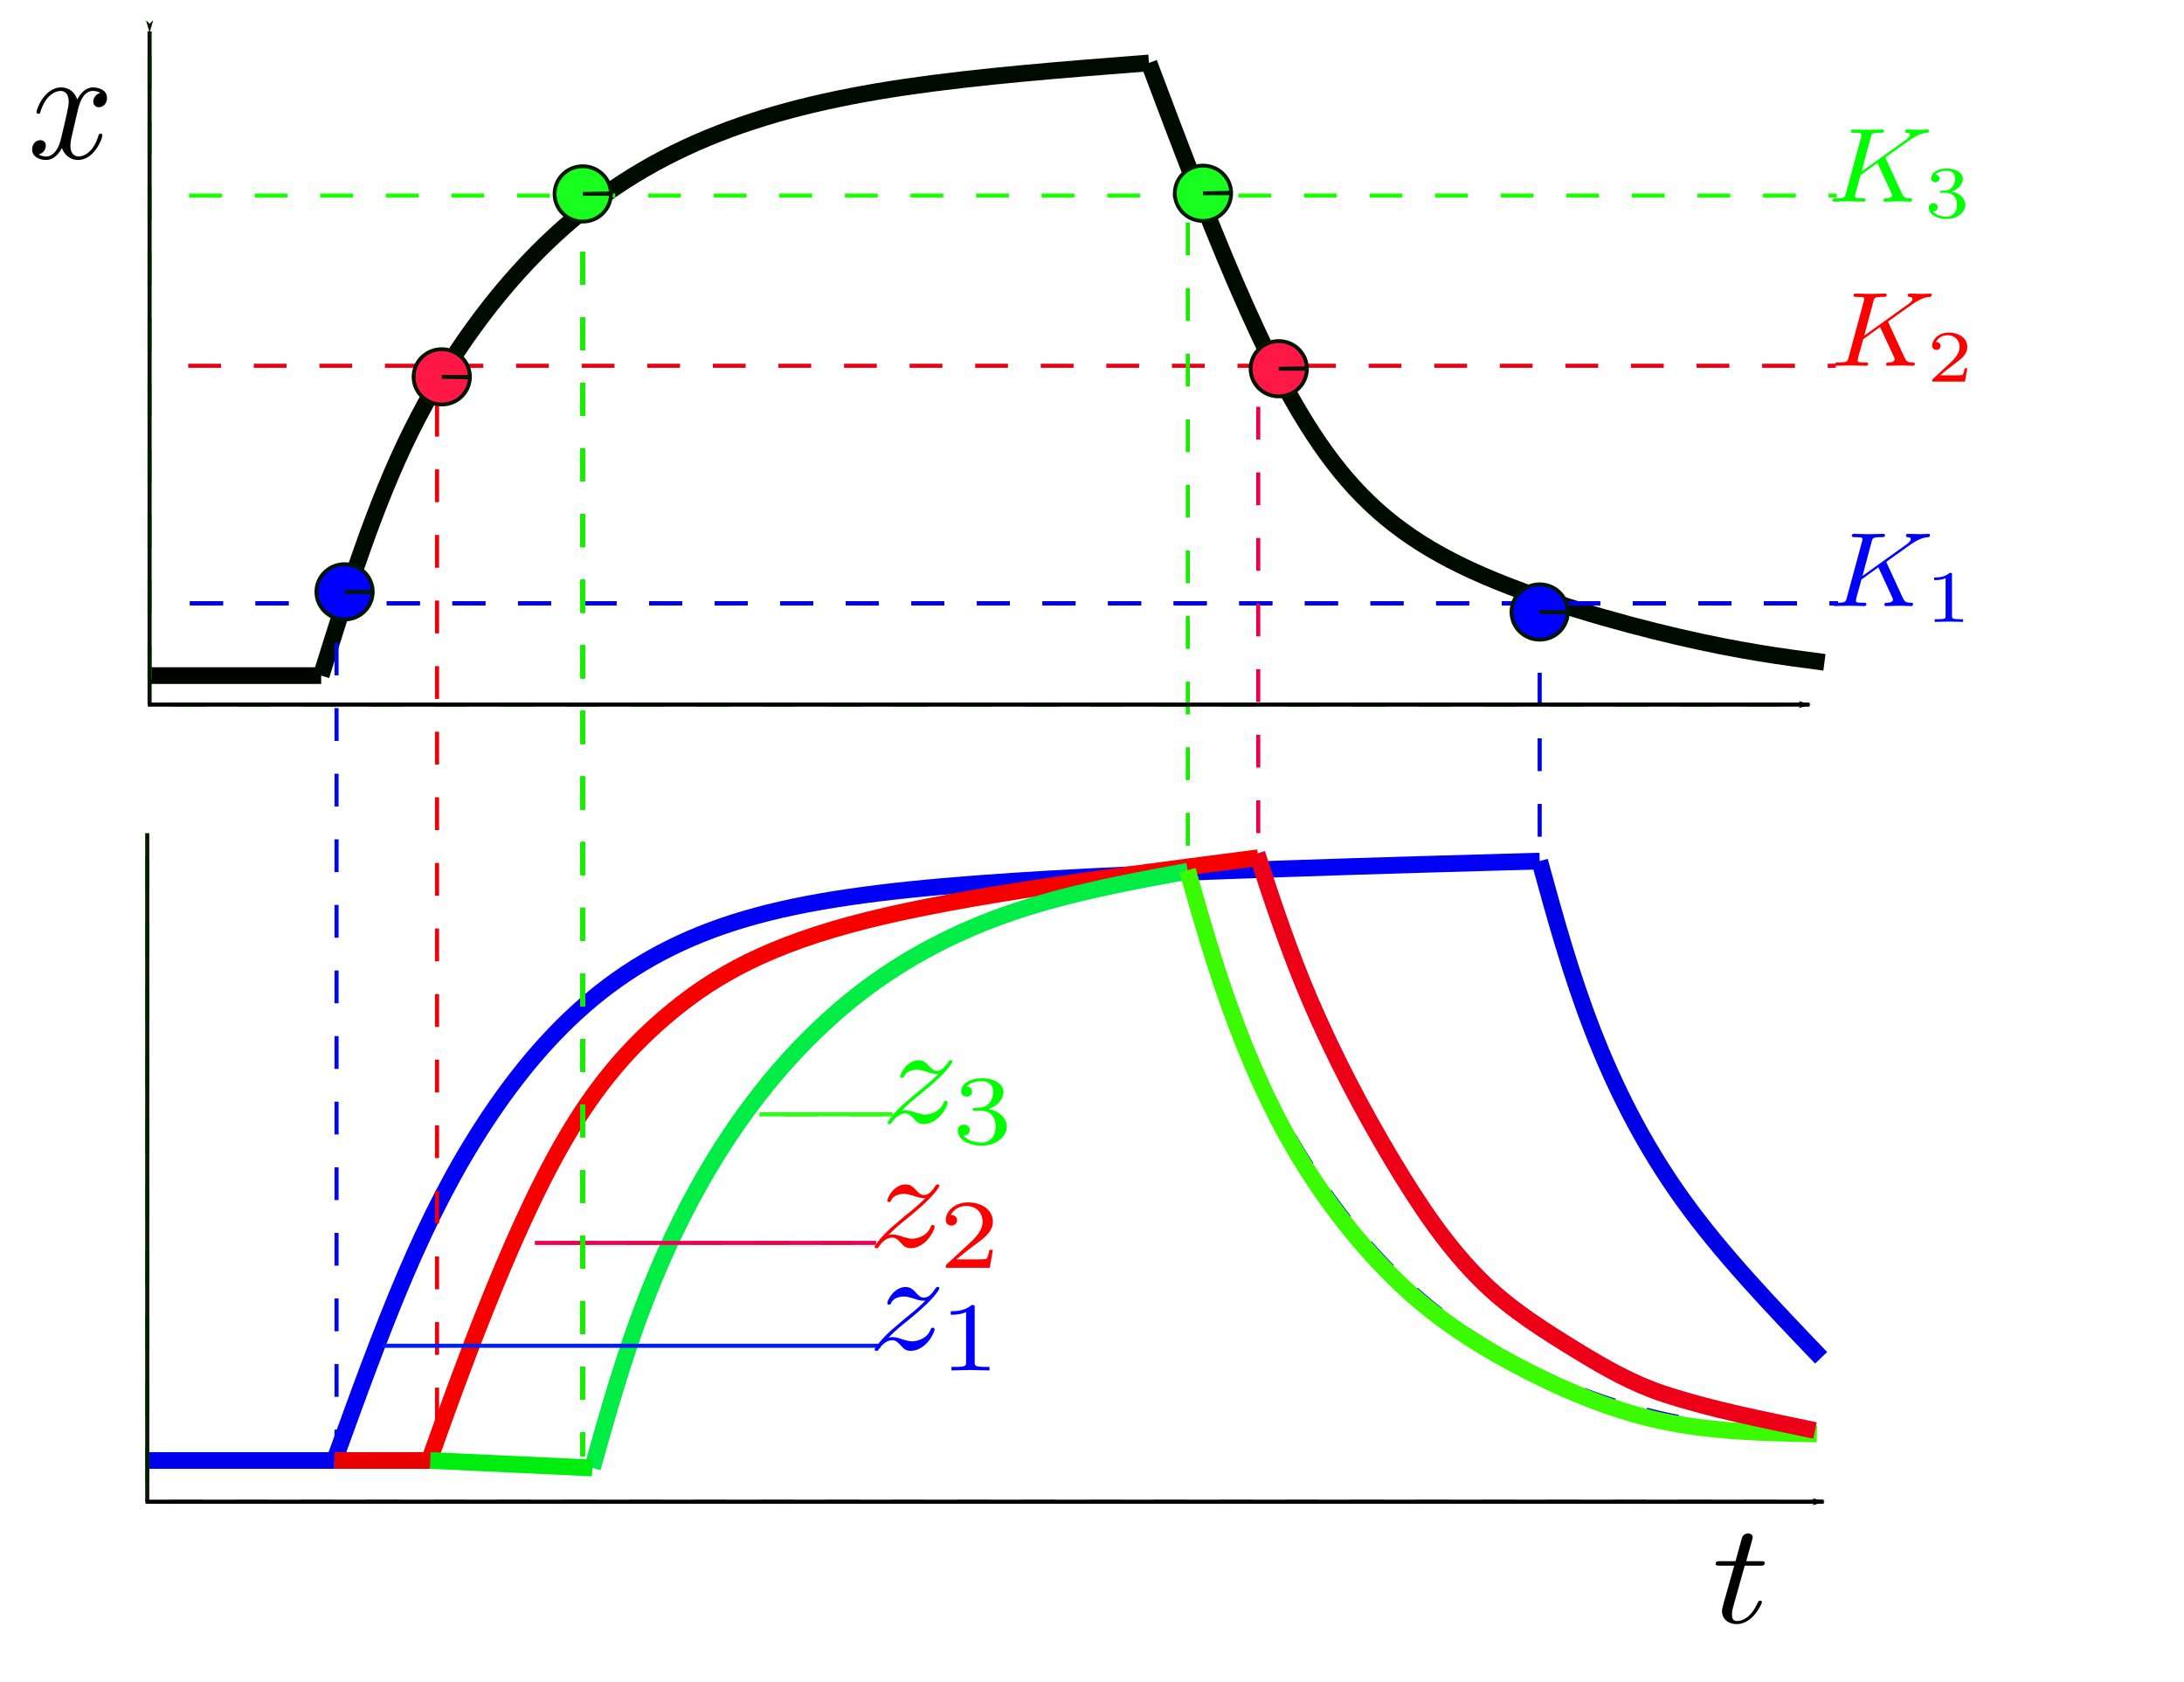 <?xml version="1.0" encoding="UTF-8" standalone="no"?>
<!-- Created with Inkscape (http://www.inkscape.org/) -->

<svg
   xmlns:dc="http://purl.org/dc/elements/1.1/"
   xmlns:cc="http://creativecommons.org/ns#"
   xmlns:rdf="http://www.w3.org/1999/02/22-rdf-syntax-ns#"
   xmlns:svg="http://www.w3.org/2000/svg"
   xmlns="http://www.w3.org/2000/svg"
   xmlns:xlink="http://www.w3.org/1999/xlink"
   xmlns:sodipodi="http://sodipodi.sourceforge.net/DTD/sodipodi-0.dtd"
   xmlns:inkscape="http://www.inkscape.org/namespaces/inkscape"
   version="1.1"
   id="svg815"
   width="130.88"
   height="100.8"
   viewBox="0 0 130.88 100.8"
   sodipodi:docname="sim-net.svg"
   inkscape:version="0.92.4 (5da689c313, 2019-01-14)">
  <defs
     id="defs819">
    <marker
       inkscape:stockid="Arrow1Lstart"
       orient="auto"
       refY="0.0"
       refX="0.0"
       id="Arrow1Lstart"
       style="overflow:visible"
       inkscape:isstock="true">
      <path
         id="path1217"
         d="M 0.0,0.0 L 5.0,-5.0 L -12.5,0.0 L 5.0,5.0 L 0.0,0.0 z "
         style="fill-rule:evenodd;stroke:#021600;stroke-width:1pt;stroke-opacity:1;fill:#021600;fill-opacity:1"
         transform="scale(0.8) translate(12.5,0)" />
    </marker>
    <marker
       inkscape:stockid="Arrow1Lend"
       orient="auto"
       refY="0.0"
       refX="0.0"
       id="marker1483"
       style="overflow:visible;"
       inkscape:isstock="true">
      <path
         id="path1481"
         d="M 0.0,0.0 L 5.0,-5.0 L -12.5,0.0 L 5.0,5.0 L 0.0,0.0 z "
         style="fill-rule:evenodd;stroke:#000000;stroke-width:1pt;stroke-opacity:1;fill:#000000;fill-opacity:1"
         transform="scale(0.8) rotate(180) translate(12.5,0)" />
    </marker>
    <marker
       inkscape:stockid="Arrow1Lend"
       orient="auto"
       refY="0.0"
       refX="0.0"
       id="Arrow1Lend"
       style="overflow:visible;"
       inkscape:isstock="true">
      <path
         id="path1220"
         d="M 0.0,0.0 L 5.0,-5.0 L -12.5,0.0 L 5.0,5.0 L 0.0,0.0 z "
         style="fill-rule:evenodd;stroke:#000000;stroke-width:1pt;stroke-opacity:1;fill:#000000;fill-opacity:1"
         transform="scale(0.8) rotate(180) translate(12.5,0)" />
    </marker>
    <inkscape:path-effect
       vertical="false"
       scale_y_rel="false"
       prop_scale="1"
       bendpath="M 8.964,42.216 H 108.543"
       is_visible="true"
       id="path-effect1215"
       effect="bend_path" />
    <inkscape:path-effect
       effect="bend_path"
       id="path-effect1211"
       is_visible="true"
       bendpath="M 8.964,42.216 H 108.543"
       prop_scale="1"
       scale_y_rel="false"
       vertical="false" />
    <inkscape:path-effect
       vertical="false"
       scale_y_rel="false"
       prop_scale="1"
       bendpath="M 8.964,1.92 V 42.257"
       is_visible="true"
       id="path-effect1197"
       effect="bend_path" />
    <inkscape:path-effect
       effect="bend_path"
       id="path-effect1193"
       is_visible="true"
       bendpath="M 8.964,1.92 V 42.257"
       prop_scale="1"
       scale_y_rel="false"
       vertical="false" />
    <inkscape:path-effect
       vertical="false"
       scale_y_rel="false"
       prop_scale="1"
       bendpath="M 8.824,89.976 H 109.384"
       is_visible="true"
       id="path-effect1179"
       effect="bend_path" />
    <inkscape:path-effect
       effect="bend_path"
       id="path-effect1175"
       is_visible="true"
       bendpath="M 8.824,89.976 H 109.384"
       prop_scale="1"
       scale_y_rel="false"
       vertical="false" />
    <inkscape:path-effect
       vertical="false"
       scale_y_rel="false"
       prop_scale="1"
       bendpath="M 8.824,49.96 V 90.016"
       is_visible="true"
       id="path-effect1161"
       effect="bend_path" />
    <inkscape:path-effect
       effect="bend_path"
       id="path-effect1157"
       is_visible="true"
       bendpath="M 8.824,49.96 V 90.016"
       prop_scale="1"
       scale_y_rel="false"
       vertical="false" />
    <inkscape:path-effect
       vertical="false"
       scale_y_rel="false"
       prop_scale="1"
       bendpath="M 22.969,80.632 H 52.801"
       is_visible="true"
       id="path-effect1143"
       effect="bend_path" />
    <inkscape:path-effect
       effect="bend_path"
       id="path-effect1139"
       is_visible="true"
       bendpath="M 22.969,80.632 H 52.801"
       prop_scale="1"
       scale_y_rel="false"
       vertical="false" />
    <inkscape:path-effect
       vertical="false"
       scale_y_rel="false"
       prop_scale="1"
       bendpath="M 32.073,74.469 H 52.521"
       is_visible="true"
       id="path-effect1125"
       effect="bend_path" />
    <inkscape:path-effect
       effect="bend_path"
       id="path-effect1121"
       is_visible="true"
       bendpath="M 32.073,74.469 H 52.521"
       prop_scale="1"
       scale_y_rel="false"
       vertical="false" />
    <inkscape:path-effect
       vertical="false"
       scale_y_rel="false"
       prop_scale="1"
       bendpath="m 45.518,66.766 h 7.983"
       is_visible="true"
       id="path-effect1107"
       effect="bend_path" />
    <inkscape:path-effect
       effect="bend_path"
       id="path-effect1103"
       is_visible="true"
       bendpath="m 45.518,66.766 h 7.983"
       prop_scale="1"
       scale_y_rel="false"
       vertical="false" />
    <inkscape:path-effect
       vertical="false"
       scale_y_rel="false"
       prop_scale="1"
       bendpath="M 92.268,51.591 V 36.654"
       is_visible="true"
       id="path-effect1089"
       effect="bend_path" />
    <inkscape:path-effect
       effect="bend_path"
       id="path-effect1085"
       is_visible="true"
       bendpath="M 92.268,51.591 V 36.654"
       prop_scale="1"
       scale_y_rel="false"
       vertical="false" />
    <inkscape:path-effect
       vertical="false"
       scale_y_rel="false"
       prop_scale="1"
       bendpath="M 75.323,51.145 V 22.369"
       is_visible="true"
       id="path-effect1071"
       effect="bend_path" />
    <inkscape:path-effect
       effect="bend_path"
       id="path-effect1067"
       is_visible="true"
       bendpath="M 75.323,51.145 V 22.369"
       prop_scale="1"
       scale_y_rel="false"
       vertical="false" />
    <inkscape:path-effect
       vertical="false"
       scale_y_rel="false"
       prop_scale="1"
       bendpath="M 20.168,37.075 V 86.654"
       is_visible="true"
       id="path-effect1053"
       effect="bend_path" />
    <inkscape:path-effect
       effect="bend_path"
       id="path-effect1049"
       is_visible="true"
       bendpath="M 20.168,37.075 V 86.654"
       prop_scale="1"
       scale_y_rel="false"
       vertical="false" />
    <inkscape:path-effect
       vertical="false"
       scale_y_rel="false"
       prop_scale="1"
       bendpath="m 26.19,22.789 v 64.426 h -5.322 v 0.14"
       is_visible="true"
       id="path-effect1035"
       effect="bend_path" />
    <inkscape:path-effect
       effect="bend_path"
       id="path-effect1031"
       is_visible="true"
       bendpath="m 26.19,22.789 v 64.426 h -5.322 v 0.14"
       prop_scale="1"
       scale_y_rel="false"
       vertical="false" />
    <inkscape:path-effect
       vertical="false"
       scale_y_rel="false"
       prop_scale="1"
       bendpath="M 70.868,11.864 V 52.201"
       is_visible="true"
       id="path-effect1017"
       effect="bend_path" />
    <inkscape:path-effect
       effect="bend_path"
       id="path-effect1013"
       is_visible="true"
       bendpath="M 70.868,11.864 V 52.201"
       prop_scale="1"
       scale_y_rel="false"
       vertical="false" />
    <inkscape:path-effect
       vertical="false"
       scale_y_rel="false"
       prop_scale="1"
       bendpath="m 34.923,13.691 v 73.616"
       is_visible="true"
       id="path-effect981"
       effect="bend_path" />
    <inkscape:path-effect
       effect="bend_path"
       id="path-effect977"
       is_visible="true"
       bendpath="m 34.923,13.691 v 73.616"
       prop_scale="1"
       scale_y_rel="false"
       vertical="false" />
    <inkscape:path-effect
       vertical="false"
       scale_y_rel="false"
       prop_scale="1"
       bendpath="m 25.795,87.506 c 3.237,0.15 6.473,0.3 9.708,0.449"
       is_visible="true"
       id="path-effect950"
       effect="bend_path" />
    <inkscape:path-effect
       effect="bspline"
       id="path-effect946"
       is_visible="true"
       weight="33.333"
       steps="2"
       helper_size="0"
       apply_no_weight="true"
       apply_with_weight="true"
       only_selected="false" />
    <inkscape:path-effect
       effect="bend_path"
       id="path-effect944"
       is_visible="true"
       bendpath="m 25.795,87.506 c 3.237,0.15 6.473,0.3 9.708,0.449"
       prop_scale="1"
       scale_y_rel="false"
       vertical="false" />
    <inkscape:path-effect
       effect="bspline"
       id="path-effect940"
       is_visible="true"
       weight="33.333"
       steps="2"
       helper_size="0"
       apply_no_weight="true"
       apply_with_weight="true"
       only_selected="false" />
    <inkscape:path-effect
       vertical="false"
       scale_y_rel="false"
       prop_scale="1"
       bendpath="m 75.402,51.392 c 0.999,2.75 2.041,5.619 3.407,8.742 1.366,3.123 3.141,6.567 4.969,9.489 1.828,2.922 3.673,5.391 5.532,7.217 1.858,1.827 3.771,3.207 5.386,4.183 1.615,0.976 2.886,1.609 5.138,2.429 2.252,0.82 5.65,1.643 9.047,2.465"
       is_visible="true"
       id="path-effect930"
       effect="bend_path" />
    <inkscape:path-effect
       effect="bspline"
       id="path-effect926"
       is_visible="true"
       weight="33.333"
       steps="2"
       helper_size="0"
       apply_no_weight="true"
       apply_with_weight="true"
       only_selected="false" />
    <inkscape:path-effect
       effect="bend_path"
       id="path-effect924"
       is_visible="true"
       bendpath="m 75.402,51.392 c 0.906,2.784 1.852,5.688 3.208,8.83 1.356,3.142 3.142,6.581 4.927,9.557 1.786,2.977 3.572,5.49 5.49,7.342 1.918,1.852 3.969,3.043 5.589,4.035 1.62,0.992 2.811,1.786 5.117,2.546 2.306,0.76 5.727,1.488 9.147,2.215"
       prop_scale="1"
       scale_y_rel="false"
       vertical="false" />
    <inkscape:path-effect
       effect="bspline"
       id="path-effect920"
       is_visible="true"
       weight="33.333"
       steps="2"
       helper_size="0"
       apply_no_weight="true"
       apply_with_weight="true"
       only_selected="false" />
    <inkscape:path-effect
       vertical="false"
       scale_y_rel="false"
       prop_scale="1"
       bendpath="m 71.181,52.196 c 0.811,2.621 1.622,5.243 2.712,8.084 1.09,2.84 2.506,5.905 4.261,8.758 1.755,2.853 3.918,5.58 6.033,7.579 2.115,1.999 4.183,3.457 6.661,4.789 2.478,1.332 5.565,2.539 8.603,3.248 3.039,0.709 6.262,0.987 9.484,1.264"
       is_visible="true"
       id="path-effect910"
       effect="bend_path" />
    <inkscape:path-effect
       effect="bspline"
       id="path-effect906"
       is_visible="true"
       weight="33.333"
       steps="2"
       helper_size="0"
       apply_no_weight="true"
       apply_with_weight="true"
       only_selected="false" />
    <inkscape:path-effect
       effect="bend_path"
       id="path-effect904"
       is_visible="true"
       bendpath="m 71.181,52.196 c 0.745,2.642 1.491,5.284 2.525,8.16 1.034,2.876 2.357,5.984 4.11,8.895 1.753,2.911 3.935,5.622 6.085,7.673 2.15,2.051 4.266,3.439 6.785,4.783 2.519,1.344 5.551,2.691 8.659,3.386 3.109,0.694 6.35,0.761 9.59,0.827"
       prop_scale="1"
       scale_y_rel="false"
       vertical="false" />
    <inkscape:path-effect
       effect="bspline"
       id="path-effect900"
       is_visible="true"
       weight="33.333"
       steps="2"
       helper_size="0"
       apply_no_weight="true"
       apply_with_weight="true"
       only_selected="false" />
    <inkscape:path-effect
       vertical="false"
       scale_y_rel="false"
       prop_scale="1"
       bendpath="m 35.518,87.902 c 1.032,-3.256 2.074,-6.545 3.456,-9.898 1.382,-3.353 3.169,-6.825 5.324,-9.913 2.154,-3.087 4.754,-5.914 7.526,-8.054 2.772,-2.14 5.856,-3.776 9.1,-4.989 3.244,-1.213 6.779,-2.038 10.311,-2.863"
       is_visible="true"
       id="path-effect890"
       effect="bend_path" />
    <inkscape:path-effect
       effect="bspline"
       id="path-effect886"
       is_visible="true"
       weight="33.333"
       steps="2"
       helper_size="0"
       apply_no_weight="true"
       apply_with_weight="true"
       only_selected="false" />
    <inkscape:path-effect
       effect="bend_path"
       id="path-effect884"
       is_visible="true"
       bendpath="m 35.518,87.902 c 0.922,-3.291 1.852,-6.615 3.175,-10.021 1.323,-3.406 3.043,-6.912 5.192,-10.087 2.149,-3.174 4.73,-6.019 7.573,-8.235 2.844,-2.215 5.953,-3.803 9.293,-4.927 3.339,-1.124 6.912,-1.786 10.483,-2.447"
       prop_scale="1"
       scale_y_rel="false"
       vertical="false" />
    <inkscape:path-effect
       effect="bspline"
       id="path-effect880"
       is_visible="true"
       weight="33.333"
       steps="2"
       helper_size="0"
       apply_no_weight="true"
       apply_with_weight="true"
       only_selected="false" />
    <inkscape:path-effect
       effect="bspline"
       id="path-effect855"
       is_visible="true"
       weight="33.333"
       steps="2"
       helper_size="0"
       apply_no_weight="true"
       apply_with_weight="true"
       only_selected="false" />
    <inkscape:path-effect
       effect="bspline"
       id="path-effect851"
       is_visible="true"
       weight="33.333"
       steps="2"
       helper_size="0"
       apply_no_weight="true"
       apply_with_weight="true"
       only_selected="false" />
    <inkscape:path-effect
       effect="bspline"
       id="path-effect843"
       is_visible="true"
       weight="33.333"
       steps="2"
       helper_size="0"
       apply_no_weight="true"
       apply_with_weight="true"
       only_selected="false" />
    <inkscape:path-effect
       effect="bspline"
       id="path-effect839"
       is_visible="true"
       weight="33.333"
       steps="2"
       helper_size="0"
       apply_no_weight="true"
       apply_with_weight="true"
       only_selected="false" />
    <inkscape:path-effect
       effect="bspline"
       id="path-effect833"
       is_visible="true"
       weight="33.333"
       steps="2"
       helper_size="0"
       apply_no_weight="true"
       apply_with_weight="true"
       only_selected="false" />
    <inkscape:path-effect
       effect="bspline"
       id="path-effect829"
       is_visible="true"
       weight="33.333"
       steps="2"
       helper_size="0"
       apply_no_weight="true"
       apply_with_weight="true"
       only_selected="false" />
    <inkscape:path-effect
       vertical="false"
       scale_y_rel="false"
       prop_scale="-1e+10"
       bendpath="m 34.923,13.691 v 73.616"
       is_visible="true"
       id="path-effect981-7"
       effect="bend_path" />
    <inkscape:path-effect
       vertical="false"
       scale_y_rel="false"
       prop_scale="1"
       bendpath="m 34.923,13.691 v 73.616"
       is_visible="true"
       id="path-effect981-6"
       effect="bend_path" />
    <inkscape:path-effect
       vertical="false"
       scale_y_rel="false"
       prop_scale="1"
       bendpath="m 34.923,13.691 v 73.616"
       is_visible="true"
       id="path-effect981-5"
       effect="bend_path" />
    <inkscape:path-effect
       vertical="false"
       scale_y_rel="false"
       prop_scale="1"
       bendpath="m 34.923,13.691 v 73.616"
       is_visible="true"
       id="path-effect981-3"
       effect="bend_path" />
    <inkscape:path-effect
       vertical="false"
       scale_y_rel="false"
       prop_scale="1"
       bendpath="m 34.923,13.691 v 73.616"
       is_visible="true"
       id="path-effect981-75"
       effect="bend_path" />
    <inkscape:path-effect
       vertical="false"
       scale_y_rel="false"
       prop_scale="1"
       bendpath="m 34.923,13.691 v 73.616"
       is_visible="true"
       id="path-effect981-0"
       effect="bend_path" />
    <inkscape:path-effect
       vertical="false"
       scale_y_rel="false"
       prop_scale="1"
       bendpath="m 34.923,13.691 v 73.616"
       is_visible="true"
       id="path-effect981-67"
       effect="bend_path" />
    <inkscape:path-effect
       vertical="false"
       scale_y_rel="false"
       prop_scale="1"
       bendpath="m 34.923,13.691 v 73.616"
       is_visible="true"
       id="path-effect981-64"
       effect="bend_path" />
    <inkscape:path-effect
       vertical="false"
       scale_y_rel="false"
       prop_scale="1"
       bendpath="m 34.923,13.691 v 73.616"
       is_visible="true"
       id="path-effect981-8"
       effect="bend_path" />
    <inkscape:path-effect
       vertical="false"
       scale_y_rel="false"
       prop_scale="1"
       bendpath="m 34.923,13.691 v 73.616"
       is_visible="true"
       id="path-effect981-1"
       effect="bend_path" />
    <inkscape:path-effect
       vertical="false"
       scale_y_rel="false"
       prop_scale="1"
       bendpath="m 34.923,13.691 v 73.616"
       is_visible="true"
       id="path-effect981-2"
       effect="bend_path" />
    <inkscape:path-effect
       vertical="false"
       scale_y_rel="false"
       prop_scale="1"
       bendpath="m 34.923,13.691 v 73.616"
       is_visible="true"
       id="path-effect981-73"
       effect="bend_path" />
    <inkscape:path-effect
       vertical="false"
       scale_y_rel="false"
       prop_scale="1"
       bendpath="m 34.923,13.691 v 73.616"
       is_visible="true"
       id="path-effect981-4"
       effect="bend_path" />
    <g
       id="g2259">
      <symbol
         style="overflow:visible"
         id="lx-text2191-glyph0-0"
         overflow="visible">
        <path
           inkscape:connector-curvature="0"
           id="path2247"
           d=""
           style="stroke:none" />
      </symbol>
      <symbol
         style="overflow:visible"
         id="lx-text2191-glyph0-1"
         overflow="visible">
        <path
           inkscape:connector-curvature="0"
           id="path2250"
           d="M 5.078,-4.031 C 5.062,-4.062 5.031,-4.141 5.031,-4.172 c 0,0 0.172,-0.141 0.281,-0.219 l 1.75,-1.344 C 8,-6.438 8.391,-6.469 8.688,-6.5 8.766,-6.516 8.859,-6.516 8.859,-6.703 8.859,-6.734 8.828,-6.812 8.75,-6.812 c -0.219,0 -0.469,0.031 -0.703,0.031 -0.359,0 -0.75,-0.031 -1.109,-0.031 -0.062,0 -0.188,0 -0.188,0.203 0,0.062 0.047,0.094 0.125,0.109 0.219,0.016 0.297,0.062 0.297,0.203 0,0.188 -0.297,0.422 -0.359,0.469 L 2.938,-2.844 3.734,-6.047 C 3.812,-6.406 3.844,-6.5 4.562,-6.5 c 0.25,0 0.344,0 0.344,-0.203 0,-0.078 -0.078,-0.109 -0.141,-0.109 -0.281,0 -1,0.031 -1.281,0.031 C 3.203,-6.781 2.5,-6.812 2.203,-6.812 2.141,-6.812 2,-6.812 2,-6.625 2,-6.5 2.094,-6.5 2.297,-6.5 c 0.125,0 0.312,0.016 0.422,0.016 0.156,0.031 0.219,0.047 0.219,0.172 0,0.031 0,0.062 -0.031,0.188 L 1.562,-0.781 c -0.094,0.391 -0.109,0.469 -0.906,0.469 -0.172,0 -0.281,0 -0.281,0.188 C 0.375,0 0.5,0 0.531,0 0.812,0 1.516,-0.031 1.797,-0.031 2,-0.031 2.219,-0.016 2.438,-0.016 2.656,-0.016 2.875,0 3.078,0 3.156,0 3.281,0 3.281,-0.203 3.281,-0.312 3.188,-0.312 3,-0.312 c -0.375,0 -0.641,0 -0.641,-0.172 0,-0.078 0.047,-0.297 0.078,-0.438 C 2.578,-1.453 2.719,-1.969 2.844,-2.5 l 1.484,-1.156 1.156,2.688 c 0.125,0.266 0.125,0.297 0.125,0.344 0,0.312 -0.438,0.312 -0.531,0.312 -0.109,0 -0.219,0 -0.219,0.203 C 4.859,0 4.984,0 5,0 5.406,0 5.828,-0.031 6.219,-0.031 6.438,-0.031 6.984,0 7.203,0 7.25,0 7.375,0 7.375,-0.203 7.375,-0.312 7.266,-0.312 7.172,-0.312 c -0.406,0 -0.531,-0.094 -0.688,-0.438 z m 0,0"
           style="stroke:none" />
      </symbol>
      <symbol
         style="overflow:visible"
         id="lx-text2191-glyph1-0"
         overflow="visible">
        <path
           inkscape:connector-curvature="0"
           id="path2253"
           d=""
           style="stroke:none" />
      </symbol>
      <symbol
         style="overflow:visible"
         id="lx-text2191-glyph1-1"
         overflow="visible">
        <path
           inkscape:connector-curvature="0"
           id="path2256"
           d="m 2.328,-4.438 c 0,-0.188 0,-0.188 -0.203,-0.188 -0.453,0.438 -1.078,0.438 -1.359,0.438 v 0.25 c 0.156,0 0.625,0 1,-0.188 v 3.547 c 0,0.234 0,0.328 -0.688,0.328 H 0.812 V 0 c 0.125,0 0.984,-0.031 1.234,-0.031 0.219,0 1.094,0.031 1.25,0.031 V -0.25 H 3.031 c -0.703,0 -0.703,-0.094 -0.703,-0.328 z m 0,0"
           style="stroke:none" />
      </symbol>
    </g>
    <g
       id="g2285">
      <symbol
         style="overflow:visible"
         id="lx-text2195-glyph0-0"
         overflow="visible">
        <path
           inkscape:connector-curvature="0"
           id="path2273"
           d=""
           style="stroke:none" />
      </symbol>
      <symbol
         style="overflow:visible"
         id="lx-text2195-glyph0-1"
         overflow="visible">
        <path
           inkscape:connector-curvature="0"
           id="path2276"
           d="M 5.078,-4.031 C 5.062,-4.062 5.031,-4.141 5.031,-4.172 c 0,0 0.172,-0.141 0.281,-0.219 l 1.75,-1.344 C 8,-6.438 8.391,-6.469 8.688,-6.5 8.766,-6.516 8.859,-6.516 8.859,-6.703 8.859,-6.734 8.828,-6.812 8.75,-6.812 c -0.219,0 -0.469,0.031 -0.703,0.031 -0.359,0 -0.75,-0.031 -1.109,-0.031 -0.062,0 -0.188,0 -0.188,0.203 0,0.062 0.047,0.094 0.125,0.109 0.219,0.016 0.297,0.062 0.297,0.203 0,0.188 -0.297,0.422 -0.359,0.469 L 2.938,-2.844 3.734,-6.047 C 3.812,-6.406 3.844,-6.5 4.562,-6.5 c 0.25,0 0.344,0 0.344,-0.203 0,-0.078 -0.078,-0.109 -0.141,-0.109 -0.281,0 -1,0.031 -1.281,0.031 C 3.203,-6.781 2.5,-6.812 2.203,-6.812 2.141,-6.812 2,-6.812 2,-6.625 2,-6.5 2.094,-6.5 2.297,-6.5 c 0.125,0 0.312,0.016 0.422,0.016 0.156,0.031 0.219,0.047 0.219,0.172 0,0.031 0,0.062 -0.031,0.188 L 1.562,-0.781 c -0.094,0.391 -0.109,0.469 -0.906,0.469 -0.172,0 -0.281,0 -0.281,0.188 C 0.375,0 0.5,0 0.531,0 0.812,0 1.516,-0.031 1.797,-0.031 2,-0.031 2.219,-0.016 2.438,-0.016 2.656,-0.016 2.875,0 3.078,0 3.156,0 3.281,0 3.281,-0.203 3.281,-0.312 3.188,-0.312 3,-0.312 c -0.375,0 -0.641,0 -0.641,-0.172 0,-0.078 0.047,-0.297 0.078,-0.438 C 2.578,-1.453 2.719,-1.969 2.844,-2.5 l 1.484,-1.156 1.156,2.688 c 0.125,0.266 0.125,0.297 0.125,0.344 0,0.312 -0.438,0.312 -0.531,0.312 -0.109,0 -0.219,0 -0.219,0.203 C 4.859,0 4.984,0 5,0 5.406,0 5.828,-0.031 6.219,-0.031 6.438,-0.031 6.984,0 7.203,0 7.25,0 7.375,0 7.375,-0.203 7.375,-0.312 7.266,-0.312 7.172,-0.312 c -0.406,0 -0.531,-0.094 -0.688,-0.438 z m 0,0"
           style="stroke:none" />
      </symbol>
      <symbol
         style="overflow:visible"
         id="lx-text2195-glyph1-0"
         overflow="visible">
        <path
           inkscape:connector-curvature="0"
           id="path2279"
           d=""
           style="stroke:none" />
      </symbol>
      <symbol
         style="overflow:visible"
         id="lx-text2195-glyph1-1"
         overflow="visible">
        <path
           inkscape:connector-curvature="0"
           id="path2282"
           d="M 3.516,-1.266 H 3.281 c -0.016,0.156 -0.094,0.562 -0.188,0.625 C 3.047,-0.594 2.516,-0.594 2.406,-0.594 H 1.125 c 0.734,-0.641 0.984,-0.844 1.391,-1.172 0.516,-0.406 1,-0.844 1,-1.5 0,-0.844 -0.734,-1.359 -1.625,-1.359 -0.859,0 -1.453,0.609 -1.453,1.25 0,0.344 0.297,0.391 0.375,0.391 0.156,0 0.359,-0.125 0.359,-0.375 0,-0.125 -0.047,-0.375 -0.406,-0.375 C 0.984,-4.219 1.453,-4.375 1.781,-4.375 c 0.703,0 1.062,0.547 1.062,1.109 0,0.609 -0.438,1.078 -0.656,1.328 L 0.516,-0.266 C 0.438,-0.203 0.438,-0.188 0.438,0 h 2.875 z m 0,0"
           style="stroke:none" />
      </symbol>
    </g>
    <g
       id="g2311">
      <symbol
         style="overflow:visible"
         id="lx-text2199-glyph0-0"
         overflow="visible">
        <path
           inkscape:connector-curvature="0"
           id="path2299"
           d=""
           style="stroke:none" />
      </symbol>
      <symbol
         style="overflow:visible"
         id="lx-text2199-glyph0-1"
         overflow="visible">
        <path
           inkscape:connector-curvature="0"
           id="path2302"
           d="M 5.078,-4.031 C 5.062,-4.062 5.031,-4.141 5.031,-4.172 c 0,0 0.172,-0.141 0.281,-0.219 l 1.75,-1.344 C 8,-6.438 8.391,-6.469 8.688,-6.5 8.766,-6.516 8.859,-6.516 8.859,-6.703 8.859,-6.734 8.828,-6.812 8.75,-6.812 c -0.219,0 -0.469,0.031 -0.703,0.031 -0.359,0 -0.75,-0.031 -1.109,-0.031 -0.062,0 -0.188,0 -0.188,0.203 0,0.062 0.047,0.094 0.125,0.109 0.219,0.016 0.297,0.062 0.297,0.203 0,0.188 -0.297,0.422 -0.359,0.469 L 2.938,-2.844 3.734,-6.047 C 3.812,-6.406 3.844,-6.5 4.562,-6.5 c 0.25,0 0.344,0 0.344,-0.203 0,-0.078 -0.078,-0.109 -0.141,-0.109 -0.281,0 -1,0.031 -1.281,0.031 C 3.203,-6.781 2.5,-6.812 2.203,-6.812 2.141,-6.812 2,-6.812 2,-6.625 2,-6.5 2.094,-6.5 2.297,-6.5 c 0.125,0 0.312,0.016 0.422,0.016 0.156,0.031 0.219,0.047 0.219,0.172 0,0.031 0,0.062 -0.031,0.188 L 1.562,-0.781 c -0.094,0.391 -0.109,0.469 -0.906,0.469 -0.172,0 -0.281,0 -0.281,0.188 C 0.375,0 0.5,0 0.531,0 0.812,0 1.516,-0.031 1.797,-0.031 2,-0.031 2.219,-0.016 2.438,-0.016 2.656,-0.016 2.875,0 3.078,0 3.156,0 3.281,0 3.281,-0.203 3.281,-0.312 3.188,-0.312 3,-0.312 c -0.375,0 -0.641,0 -0.641,-0.172 0,-0.078 0.047,-0.297 0.078,-0.438 C 2.578,-1.453 2.719,-1.969 2.844,-2.5 l 1.484,-1.156 1.156,2.688 c 0.125,0.266 0.125,0.297 0.125,0.344 0,0.312 -0.438,0.312 -0.531,0.312 -0.109,0 -0.219,0 -0.219,0.203 C 4.859,0 4.984,0 5,0 5.406,0 5.828,-0.031 6.219,-0.031 6.438,-0.031 6.984,0 7.203,0 7.25,0 7.375,0 7.375,-0.203 7.375,-0.312 7.266,-0.312 7.172,-0.312 c -0.406,0 -0.531,-0.094 -0.688,-0.438 z m 0,0"
           style="stroke:none" />
      </symbol>
      <symbol
         style="overflow:visible"
         id="lx-text2199-glyph1-0"
         overflow="visible">
        <path
           inkscape:connector-curvature="0"
           id="path2305"
           d=""
           style="stroke:none" />
      </symbol>
      <symbol
         style="overflow:visible"
         id="lx-text2199-glyph1-1"
         overflow="visible">
        <path
           inkscape:connector-curvature="0"
           id="path2308"
           d="m 1.906,-2.328 c 0.547,0 0.938,0.375 0.938,1.125 0,0.859 -0.516,1.125 -0.906,1.125 -0.281,0 -0.906,-0.078 -1.188,-0.5 0.328,0 0.406,-0.234 0.406,-0.391 0,-0.219 -0.172,-0.375 -0.391,-0.375 -0.188,0 -0.391,0.125 -0.391,0.406 0,0.656 0.719,1.078 1.562,1.078 0.969,0 1.641,-0.656 1.641,-1.344 0,-0.547 -0.438,-1.094 -1.203,-1.25 0.719,-0.266 0.984,-0.781 0.984,-1.219 0,-0.547 -0.625,-0.953 -1.406,-0.953 -0.766,0 -1.359,0.375 -1.359,0.938 0,0.234 0.156,0.359 0.359,0.359 0.219,0 0.359,-0.156 0.359,-0.344 0,-0.203 -0.141,-0.359 -0.359,-0.375 0.25,-0.297 0.719,-0.375 0.984,-0.375 0.312,0 0.75,0.156 0.75,0.75 0,0.297 -0.094,0.625 -0.281,0.828 -0.219,0.266 -0.422,0.281 -0.766,0.312 -0.172,0.016 -0.188,0.016 -0.219,0.016 -0.016,0 -0.078,0.016 -0.078,0.094 0,0.094 0.062,0.094 0.188,0.094 z m 0,0"
           style="stroke:none" />
      </symbol>
    </g>
    <g
       id="g2337">
      <symbol
         style="overflow:visible"
         id="lx-text2203-glyph0-0"
         overflow="visible">
        <path
           inkscape:connector-curvature="0"
           id="path2325"
           d=""
           style="stroke:none" />
      </symbol>
      <symbol
         style="overflow:visible"
         id="lx-text2203-glyph0-1"
         overflow="visible">
        <path
           inkscape:connector-curvature="0"
           id="path2328"
           d="m 1.328,-0.828 c 0.531,-0.578 0.828,-0.828 1.188,-1.141 0,0 0.609,-0.531 0.969,-0.891 C 4.438,-3.781 4.656,-4.266 4.656,-4.312 c 0,-0.094 -0.094,-0.094 -0.109,-0.094 -0.078,0 -0.094,0.016 -0.156,0.109 -0.297,0.484 -0.5,0.641 -0.734,0.641 -0.25,0 -0.359,-0.156 -0.516,-0.328 -0.188,-0.219 -0.359,-0.422 -0.688,-0.422 -0.75,0 -1.203,0.922 -1.203,1.141 0,0.047 0.031,0.109 0.109,0.109 0.094,0 0.109,-0.047 0.141,-0.109 0.188,-0.469 0.766,-0.469 0.844,-0.469 0.203,0 0.391,0.062 0.625,0.141 0.406,0.156 0.516,0.156 0.766,0.156 -0.359,0.422 -1.188,1.141 -1.375,1.297 l -0.906,0.844 C 0.781,-0.625 0.422,-0.062 0.422,0.016 c 0,0.094 0.109,0.094 0.125,0.094 0.078,0 0.094,-0.016 0.156,-0.125 0.234,-0.359 0.531,-0.625 0.859,-0.625 0.219,0 0.328,0.094 0.578,0.375 0.156,0.219 0.344,0.375 0.625,0.375 1,0 1.578,-1.266 1.578,-1.531 0,-0.047 -0.047,-0.109 -0.125,-0.109 -0.094,0 -0.109,0.062 -0.141,0.141 C 3.844,-0.75 3.203,-0.562 2.875,-0.562 c -0.188,0 -0.375,-0.062 -0.578,-0.125 -0.344,-0.125 -0.5,-0.172 -0.703,-0.172 -0.016,0 -0.172,0 -0.266,0.031 z m 0,0"
           style="stroke:none" />
      </symbol>
      <symbol
         style="overflow:visible"
         id="lx-text2203-glyph1-0"
         overflow="visible">
        <path
           inkscape:connector-curvature="0"
           id="path2331"
           d=""
           style="stroke:none" />
      </symbol>
      <symbol
         style="overflow:visible"
         id="lx-text2203-glyph1-1"
         overflow="visible">
        <path
           inkscape:connector-curvature="0"
           id="path2334"
           d="m 2.328,-4.438 c 0,-0.188 0,-0.188 -0.203,-0.188 -0.453,0.438 -1.078,0.438 -1.359,0.438 v 0.25 c 0.156,0 0.625,0 1,-0.188 v 3.547 c 0,0.234 0,0.328 -0.688,0.328 H 0.812 V 0 c 0.125,0 0.984,-0.031 1.234,-0.031 0.219,0 1.094,0.031 1.25,0.031 V -0.25 H 3.031 c -0.703,0 -0.703,-0.094 -0.703,-0.328 z m 0,0"
           style="stroke:none" />
      </symbol>
    </g>
    <g
       id="g2363">
      <symbol
         style="overflow:visible"
         id="lx-text2207-glyph0-0"
         overflow="visible">
        <path
           inkscape:connector-curvature="0"
           id="path2351"
           d=""
           style="stroke:none" />
      </symbol>
      <symbol
         style="overflow:visible"
         id="lx-text2207-glyph0-1"
         overflow="visible">
        <path
           inkscape:connector-curvature="0"
           id="path2354"
           d="m 1.328,-0.828 c 0.531,-0.578 0.828,-0.828 1.188,-1.141 0,0 0.609,-0.531 0.969,-0.891 C 4.438,-3.781 4.656,-4.266 4.656,-4.312 c 0,-0.094 -0.094,-0.094 -0.109,-0.094 -0.078,0 -0.094,0.016 -0.156,0.109 -0.297,0.484 -0.5,0.641 -0.734,0.641 -0.25,0 -0.359,-0.156 -0.516,-0.328 -0.188,-0.219 -0.359,-0.422 -0.688,-0.422 -0.75,0 -1.203,0.922 -1.203,1.141 0,0.047 0.031,0.109 0.109,0.109 0.094,0 0.109,-0.047 0.141,-0.109 0.188,-0.469 0.766,-0.469 0.844,-0.469 0.203,0 0.391,0.062 0.625,0.141 0.406,0.156 0.516,0.156 0.766,0.156 -0.359,0.422 -1.188,1.141 -1.375,1.297 l -0.906,0.844 C 0.781,-0.625 0.422,-0.062 0.422,0.016 c 0,0.094 0.109,0.094 0.125,0.094 0.078,0 0.094,-0.016 0.156,-0.125 0.234,-0.359 0.531,-0.625 0.859,-0.625 0.219,0 0.328,0.094 0.578,0.375 0.156,0.219 0.344,0.375 0.625,0.375 1,0 1.578,-1.266 1.578,-1.531 0,-0.047 -0.047,-0.109 -0.125,-0.109 -0.094,0 -0.109,0.062 -0.141,0.141 C 3.844,-0.75 3.203,-0.562 2.875,-0.562 c -0.188,0 -0.375,-0.062 -0.578,-0.125 -0.344,-0.125 -0.5,-0.172 -0.703,-0.172 -0.016,0 -0.172,0 -0.266,0.031 z m 0,0"
           style="stroke:none" />
      </symbol>
      <symbol
         style="overflow:visible"
         id="lx-text2207-glyph1-0"
         overflow="visible">
        <path
           inkscape:connector-curvature="0"
           id="path2357"
           d=""
           style="stroke:none" />
      </symbol>
      <symbol
         style="overflow:visible"
         id="lx-text2207-glyph1-1"
         overflow="visible">
        <path
           inkscape:connector-curvature="0"
           id="path2360"
           d="M 3.516,-1.266 H 3.281 c -0.016,0.156 -0.094,0.562 -0.188,0.625 C 3.047,-0.594 2.516,-0.594 2.406,-0.594 H 1.125 c 0.734,-0.641 0.984,-0.844 1.391,-1.172 0.516,-0.406 1,-0.844 1,-1.5 0,-0.844 -0.734,-1.359 -1.625,-1.359 -0.859,0 -1.453,0.609 -1.453,1.25 0,0.344 0.297,0.391 0.375,0.391 0.156,0 0.359,-0.125 0.359,-0.375 0,-0.125 -0.047,-0.375 -0.406,-0.375 C 0.984,-4.219 1.453,-4.375 1.781,-4.375 c 0.703,0 1.062,0.547 1.062,1.109 0,0.609 -0.438,1.078 -0.656,1.328 L 0.516,-0.266 C 0.438,-0.203 0.438,-0.188 0.438,0 h 2.875 z m 0,0"
           style="stroke:none" />
      </symbol>
    </g>
    <g
       id="g2389">
      <symbol
         style="overflow:visible"
         id="lx-text2211-glyph0-0"
         overflow="visible">
        <path
           inkscape:connector-curvature="0"
           id="path2377"
           d=""
           style="stroke:none" />
      </symbol>
      <symbol
         style="overflow:visible"
         id="lx-text2211-glyph0-1"
         overflow="visible">
        <path
           inkscape:connector-curvature="0"
           id="path2380"
           d="m 1.328,-0.828 c 0.531,-0.578 0.828,-0.828 1.188,-1.141 0,0 0.609,-0.531 0.969,-0.891 C 4.438,-3.781 4.656,-4.266 4.656,-4.312 c 0,-0.094 -0.094,-0.094 -0.109,-0.094 -0.078,0 -0.094,0.016 -0.156,0.109 -0.297,0.484 -0.5,0.641 -0.734,0.641 -0.25,0 -0.359,-0.156 -0.516,-0.328 -0.188,-0.219 -0.359,-0.422 -0.688,-0.422 -0.75,0 -1.203,0.922 -1.203,1.141 0,0.047 0.031,0.109 0.109,0.109 0.094,0 0.109,-0.047 0.141,-0.109 0.188,-0.469 0.766,-0.469 0.844,-0.469 0.203,0 0.391,0.062 0.625,0.141 0.406,0.156 0.516,0.156 0.766,0.156 -0.359,0.422 -1.188,1.141 -1.375,1.297 l -0.906,0.844 C 0.781,-0.625 0.422,-0.062 0.422,0.016 c 0,0.094 0.109,0.094 0.125,0.094 0.078,0 0.094,-0.016 0.156,-0.125 0.234,-0.359 0.531,-0.625 0.859,-0.625 0.219,0 0.328,0.094 0.578,0.375 0.156,0.219 0.344,0.375 0.625,0.375 1,0 1.578,-1.266 1.578,-1.531 0,-0.047 -0.047,-0.109 -0.125,-0.109 -0.094,0 -0.109,0.062 -0.141,0.141 C 3.844,-0.75 3.203,-0.562 2.875,-0.562 c -0.188,0 -0.375,-0.062 -0.578,-0.125 -0.344,-0.125 -0.5,-0.172 -0.703,-0.172 -0.016,0 -0.172,0 -0.266,0.031 z m 0,0"
           style="stroke:none" />
      </symbol>
      <symbol
         style="overflow:visible"
         id="lx-text2211-glyph1-0"
         overflow="visible">
        <path
           inkscape:connector-curvature="0"
           id="path2383"
           d=""
           style="stroke:none" />
      </symbol>
      <symbol
         style="overflow:visible"
         id="lx-text2211-glyph1-1"
         overflow="visible">
        <path
           inkscape:connector-curvature="0"
           id="path2386"
           d="m 1.906,-2.328 c 0.547,0 0.938,0.375 0.938,1.125 0,0.859 -0.516,1.125 -0.906,1.125 -0.281,0 -0.906,-0.078 -1.188,-0.5 0.328,0 0.406,-0.234 0.406,-0.391 0,-0.219 -0.172,-0.375 -0.391,-0.375 -0.188,0 -0.391,0.125 -0.391,0.406 0,0.656 0.719,1.078 1.562,1.078 0.969,0 1.641,-0.656 1.641,-1.344 0,-0.547 -0.438,-1.094 -1.203,-1.25 0.719,-0.266 0.984,-0.781 0.984,-1.219 0,-0.547 -0.625,-0.953 -1.406,-0.953 -0.766,0 -1.359,0.375 -1.359,0.938 0,0.234 0.156,0.359 0.359,0.359 0.219,0 0.359,-0.156 0.359,-0.344 0,-0.203 -0.141,-0.359 -0.359,-0.375 0.25,-0.297 0.719,-0.375 0.984,-0.375 0.312,0 0.75,0.156 0.75,0.75 0,0.297 -0.094,0.625 -0.281,0.828 -0.219,0.266 -0.422,0.281 -0.766,0.312 -0.172,0.016 -0.188,0.016 -0.219,0.016 -0.016,0 -0.078,0.016 -0.078,0.094 0,0.094 0.062,0.094 0.188,0.094 z m 0,0"
           style="stroke:none" />
      </symbol>
    </g>
    <g
       id="g2409">
      <symbol
         style="overflow:visible"
         id="lx-text2215-glyph0-0"
         overflow="visible">
        <path
           inkscape:connector-curvature="0"
           id="path2403"
           d=""
           style="stroke:none" />
      </symbol>
      <symbol
         style="overflow:visible"
         id="lx-text2215-glyph0-1"
         overflow="visible">
        <path
           inkscape:connector-curvature="0"
           id="path2406"
           d="M 3.328,-3.016 C 3.391,-3.266 3.625,-4.188 4.312,-4.188 c 0.047,0 0.297,0 0.5,0.125 C 4.531,-4 4.344,-3.766 4.344,-3.516 c 0,0.156 0.109,0.344 0.375,0.344 0.219,0 0.531,-0.172 0.531,-0.578 0,-0.516 -0.578,-0.656 -0.922,-0.656 -0.578,0 -0.922,0.531 -1.047,0.75 -0.25,-0.656 -0.781,-0.75 -1.078,-0.75 -1.031,0 -1.609,1.281 -1.609,1.531 0,0.109 0.109,0.109 0.125,0.109 0.078,0 0.109,-0.031 0.125,-0.109 0.344,-1.062 1,-1.312 1.344,-1.312 0.188,0 0.531,0.094 0.531,0.672 0,0.312 -0.172,0.969 -0.531,2.375 -0.156,0.609 -0.516,1.031 -0.953,1.031 -0.062,0 -0.281,0 -0.5,-0.125 0.25,-0.062 0.469,-0.266 0.469,-0.547 0,-0.266 -0.219,-0.344 -0.359,-0.344 -0.312,0 -0.547,0.25 -0.547,0.578 0,0.453 0.484,0.656 0.922,0.656 0.672,0 1.031,-0.703 1.047,-0.75 0.125,0.359 0.484,0.75 1.078,0.75 1.031,0 1.594,-1.281 1.594,-1.531 0,-0.109 -0.078,-0.109 -0.109,-0.109 -0.094,0 -0.109,0.047 -0.141,0.109 -0.328,1.078 -1,1.312 -1.312,1.312 -0.391,0 -0.547,-0.312 -0.547,-0.656 0,-0.219 0.047,-0.438 0.156,-0.875 z m 0,0"
           style="stroke:none" />
      </symbol>
    </g>
    <g
       id="g2425">
      <symbol
         style="overflow:visible"
         id="lx-text2219-glyph0-0"
         overflow="visible">
        <path
           inkscape:connector-curvature="0"
           id="path2419"
           d=""
           style="stroke:none" />
      </symbol>
      <symbol
         style="overflow:visible"
         id="lx-text2219-glyph0-1"
         overflow="visible">
        <path
           inkscape:connector-curvature="0"
           id="path2422"
           d="m 2.047,-3.984 h 0.938 c 0.203,0 0.312,0 0.312,-0.203 0,-0.109 -0.109,-0.109 -0.281,-0.109 h -0.875 C 2.5,-5.719 2.547,-5.906 2.547,-5.969 c 0,-0.172 -0.125,-0.266 -0.297,-0.266 -0.031,0 -0.312,0 -0.391,0.359 L 1.469,-4.297 h -0.938 c -0.203,0 -0.297,0 -0.297,0.188 0,0.125 0.078,0.125 0.281,0.125 h 0.875 C 0.672,-1.156 0.625,-0.984 0.625,-0.812 0.625,-0.266 1,0.109 1.547,0.109 2.562,0.109 3.125,-1.344 3.125,-1.422 3.125,-1.531 3.047,-1.531 3.016,-1.531 2.922,-1.531 2.906,-1.5 2.859,-1.391 2.438,-0.344 1.906,-0.109 1.562,-0.109 c -0.203,0 -0.312,-0.125 -0.312,-0.453 0,-0.25 0.031,-0.312 0.062,-0.484 z m 0,0"
           style="stroke:none" />
      </symbol>
    </g>
  </defs>
  <sodipodi:namedview
     pagecolor="#ffffff"
     bordercolor="#666666"
     borderopacity="1"
     objecttolerance="10"
     gridtolerance="10"
     guidetolerance="10"
     inkscape:pageopacity="0"
     inkscape:pageshadow="2"
     inkscape:window-width="1366"
     inkscape:window-height="701"
     id="namedview817"
     showgrid="false"
     inkscape:zoom="3.8161049"
     inkscape:cx="22.332429"
     inkscape:cy="41.08839"
     inkscape:window-x="-9"
     inkscape:window-y="-9"
     inkscape:window-maximized="1"
     inkscape:current-layer="svg815" />
  <path
     style="fill:none;stroke:#000300;stroke-width:1px;stroke-linecap:butt;stroke-linejoin:miter;stroke-opacity:1"
     d="M 8.929,40.479 H 19.247"
     id="path825"
     inkscape:connector-curvature="0" />
  <path
     style="fill:none;stroke:#ed0016;stroke-width:0.246;stroke-linecap:butt;stroke-linejoin:miter;stroke-miterlimit:4;stroke-dasharray:1.965, 1.965;stroke-dashoffset:2.457;stroke-opacity:1"
     d="M 9.806,21.915 H 110.011"
     id="path845-82-3"
     inkscape:connector-curvature="0" />
  <path
     style="fill:none;stroke:#000b00;stroke-width:1px;stroke-linecap:butt;stroke-linejoin:miter;stroke-opacity:1"
     d="M 68.854,3.77 C 63.762,4.167 58.669,4.564 54.204,5.225 49.739,5.887 45.904,6.812 42.398,8.268 c -3.506,1.455 -6.68,3.439 -9.674,6.328 -2.994,2.889 -5.869,6.767 -8.085,11.232 -2.216,4.465 -3.803,9.557 -5.391,14.651"
     id="path827"
     inkscape:connector-curvature="0"
     inkscape:path-effect="#path-effect829"
     inkscape:original-d="m 68.853545,3.7700789 c -5.091913,0.3958504 -10.184827,0.7927008 -15.27874,1.1905512 -3.836028,0.9251791 -7.671441,1.8509685 -11.508662,2.7779528 -3.174774,1.9838588 -6.348606,3.9675041 -9.52441,5.9527561 -2.844141,3.770466 -5.687189,7.671441 -8.532283,11.508662 -1.586867,5.093405 -3.173803,10.184827 -4.762205,15.27874" />
  <path
     style="fill:none;stroke:#000b00;stroke-width:1px;stroke-linecap:butt;stroke-linejoin:miter;stroke-opacity:1"
     d="m 68.854,3.77 c 1.719,4.563 3.439,9.127 5.225,13.261 1.786,4.134 3.638,7.838 5.821,10.682 2.183,2.844 4.696,4.828 8.4,6.515 3.704,1.687 8.599,3.076 12.303,3.935 3.704,0.86 6.218,1.191 8.73,1.521"
     id="path831"
     inkscape:connector-curvature="0"
     inkscape:path-effect="#path-effect833"
     inkscape:original-d="m 68.853545,3.7700789 c 1.720685,4.5627797 3.44037,9.1265591 5.159056,13.6913391 1.85319,3.70338 3.704937,7.406874 5.555905,11.111811 2.514658,1.983467 5.027772,3.967504 7.540158,5.952756 4.895236,1.387905 9.789977,2.776953 14.683466,4.16693 2.51404,0.329663 5.02777,0.660417 7.54016,0.992126" />
  <path
     style="fill:none;stroke:#0000ec;stroke-width:1px;stroke-linecap:butt;stroke-linejoin:miter;stroke-opacity:1"
     d="M 8.929,87.506 H 20.041"
     id="path835"
     inkscape:connector-curvature="0" />
  <path
     style="fill:none;stroke:#0000f5;stroke-width:1px;stroke-linecap:butt;stroke-linejoin:miter;stroke-opacity:1"
     d="m 92.268,51.591 c -4.761,0.132 -9.523,0.265 -15.345,0.463 -5.821,0.198 -12.698,0.463 -18.387,0.893 -5.688,0.43 -10.185,1.025 -13.89,2.116 -3.704,1.091 -6.614,2.678 -9.128,4.762 -2.514,2.084 -4.63,4.662 -6.449,7.441 -1.819,2.779 -3.34,5.754 -4.795,9.161 -1.455,3.407 -2.844,7.242 -4.233,11.079"
     id="path837"
     inkscape:connector-curvature="0"
     inkscape:path-effect="#path-effect839"
     inkscape:original-d="m 92.267719,51.590553 c -4.761205,0.131283 -9.523409,0.263567 -14.286614,0.39685 -6.879224,0.263624 -13.756481,0.528134 -20.636221,0.793701 -4.497316,0.594365 -8.994276,1.189551 -13.492914,1.785827 -2.909957,1.586794 -5.819473,3.173803 -8.730709,4.762205 -2.116402,2.579583 -4.232071,5.158055 -6.349607,7.738583 -1.520901,2.976633 -3.041519,5.951756 -4.563779,8.929134 -1.388536,3.836764 -2.776953,7.671441 -4.16693,11.508661" />
  <path
     style="fill:none;stroke:#0000e7;stroke-width:1px;stroke-linecap:butt;stroke-linejoin:miter;stroke-opacity:1"
     d="m 109.134,81.354 c -2.976,-3.109 -5.953,-6.217 -8.301,-9.492 -2.348,-3.274 -4.068,-6.714 -5.391,-10.12 -1.323,-3.406 -2.249,-6.78 -3.175,-10.152"
     id="path841"
     inkscape:connector-curvature="0"
     inkscape:path-effect="#path-effect843"
     inkscape:original-d="M 109.13386,81.354333 C 106.15848,78.244672 103.18211,75.13601 100.20473,72.028349 98.486055,68.588003 96.766357,65.148608 95.045672,61.710238 94.120795,58.336402 93.194703,54.962781 92.267719,51.590553" />
  <path
     style="fill:none;stroke:#0000ed;stroke-width:0.246;stroke-linecap:butt;stroke-linejoin:miter;stroke-miterlimit:4;stroke-dasharray:1.965, 1.965;stroke-dashoffset:2.457;stroke-opacity:1"
     d="M 9.921,36.145 H 110.126"
     id="path845"
     inkscape:connector-curvature="0" />
  <path
     style="fill:none;stroke:#e90000;stroke-width:1px;stroke-linecap:butt;stroke-linejoin:miter;stroke-opacity:1"
     d="m 20.041,87.506 h 5.754 v -0.198"
     id="path847"
     inkscape:connector-curvature="0" />
  <path
     style="fill:none;stroke:#f90000;stroke-width:1px;stroke-linecap:butt;stroke-linejoin:miter;stroke-opacity:1"
     d="m 25.795,87.307 c 0.985,-2.758 1.985,-5.557 3.319,-8.891 1.335,-3.334 2.965,-7.116 4.784,-10.224 1.819,-3.108 3.804,-5.49 6.383,-7.606 2.579,-2.116 5.755,-3.969 11.706,-5.456 5.951,-1.488 14.685,-2.613 23.415,-3.737"
     id="path849"
     inkscape:connector-curvature="0"
     inkscape:path-effect="#path-effect851"
     inkscape:original-d="m 25.795276,87.307089 c 0.926984,-2.778953 1.985252,-5.556906 2.976378,-8.333858 1.653827,-3.901672 3.308087,-7.673441 4.96063,-11.508662 1.984628,-2.381353 3.969505,-4.763205 5.952757,-7.143307 3.17436,-1.852127 6.350606,-3.704937 9.524409,-5.555906 8.728461,-1.124991 17.462418,-2.249819 26.192127,-3.373228" />
  <g
     id="g1636">
    <path
       inkscape:connector-curvature="0"
       id="path845-8"
       d="M 9.86,11.717 H 110.065"
       style="fill:none;stroke:#19fe00;stroke-width:0.246;stroke-linecap:butt;stroke-linejoin:miter;stroke-miterlimit:4;stroke-dasharray:1.965, 1.965;stroke-dashoffset:2.457;stroke-opacity:1" />
  </g>
  <path
     inkscape:connector-curvature="0"
     id="path882"
     d="m 35.503,87.955 c 0.95,-3.393 1.914,-6.789 3.19,-10.073 1.372,-3.532 3.068,-6.949 5.192,-10.087 2.099,-3.1 4.62,-5.933 7.573,-8.235 l 2e-6,-10e-7 c 2.779,-2.165 5.954,-3.803 9.293,-4.927 3.387,-1.14 6.916,-1.786 10.43,-2.437"
     style="fill:none;stroke:#00ed46;stroke-width:1.002;stroke-linecap:butt;stroke-linejoin:miter;stroke-miterlimit:4;stroke-dasharray:none;stroke-dashoffset:2.457;stroke-opacity:1"
     inkscape:path-effect="#path-effect884"
     inkscape:original-d="M 9.9212601,36.144883 H 110.12599" />
  <path
     style="fill:none;stroke:#0000ed;stroke-width:0.246;stroke-linecap:butt;stroke-linejoin:miter;stroke-miterlimit:4;stroke-dasharray:1.965, 1.965;stroke-dashoffset:2.457;stroke-opacity:1"
     d="M 9.921,36.145 H 110.126"
     id="path845-3"
     inkscape:connector-curvature="0" />
  <path
     inkscape:original-d="M 9.9212601,36.144883 H 110.12599"
     inkscape:path-effect="#path-effect910"
     style="fill:none;stroke:#0000ed;stroke-width:0.246;stroke-linecap:butt;stroke-linejoin:miter;stroke-miterlimit:4;stroke-dasharray:1.965, 1.965;stroke-dashoffset:2.457;stroke-opacity:1"
     d="m 71.165,52.143 c 0.846,2.733 1.703,5.465 2.728,8.136 1.165,3.035 2.558,5.989 4.261,8.758 l 10e-7,2e-6 c 1.697,2.758 3.68,5.355 6.033,7.579 1.994,1.884 4.245,3.49 6.661,4.789 l 2e-6,10e-7 c 2.707,1.456 5.61,2.55 8.603,3.248 3.091,0.721 6.267,0.987 9.429,1.26"
     id="path908"
     inkscape:connector-curvature="0" />
  <path
     inkscape:connector-curvature="0"
     id="path902"
     d="m 71.166,52.142 c 0.778,2.759 1.57,5.516 2.54,8.213 1.107,3.078 2.422,6.092 4.11,8.895 l 10e-7,10e-7 c 1.689,2.804 3.716,5.413 6.085,7.673 2.009,1.916 4.335,3.476 6.785,4.783 l 2e-6,1e-6 c 2.743,1.463 5.626,2.708 8.659,3.386 3.119,0.697 6.339,0.76 9.535,0.826"
     style="fill:none;stroke:#3afb00;stroke-width:1.002;stroke-linecap:butt;stroke-linejoin:miter;stroke-miterlimit:4;stroke-dasharray:none;stroke-dashoffset:10.016;stroke-opacity:1"
     inkscape:path-effect="#path-effect904"
     inkscape:original-d="M 9.9212601,36.144883 H 110.12599" />
  <path
     style="fill:none;stroke:#0000ed;stroke-width:0.246;stroke-linecap:butt;stroke-linejoin:miter;stroke-miterlimit:4;stroke-dasharray:1.965, 1.965;stroke-dashoffset:2.457;stroke-opacity:1"
     d="M 9.921,36.145 H 110.126"
     id="path845-35"
     inkscape:connector-curvature="0" />
  <path
     inkscape:connector-curvature="0"
     id="path922"
     d="m 75.386,51.343 c 0.975,2.995 1.976,5.987 3.224,8.879 1.421,3.293 3.082,6.482 4.927,9.557 1.577,2.628 3.285,5.213 5.49,7.342 l 2e-6,2e-6 c 1.657,1.6 3.625,2.832 5.589,4.035 1.63,0.998 3.302,1.948 5.117,2.546 2.964,0.978 6.044,1.556 9.097,2.204"
     style="fill:none;stroke:#ed0017;stroke-width:1.002;stroke-linecap:butt;stroke-linejoin:miter;stroke-miterlimit:4;stroke-dasharray:none;stroke-dashoffset:10.016;stroke-opacity:1"
     inkscape:path-effect="#path-effect924"
     inkscape:original-d="M 9.9212601,36.144883 H 110.12599"
     transform="translate(-0.063,-0.198)" />
  <path
     inkscape:original-d="M 9.9212601,36.144883 H 110.12599"
     inkscape:path-effect="#path-effect1035"
     style="fill:none;stroke:#ed0008;stroke-width:0.246;stroke-linecap:butt;stroke-linejoin:miter;stroke-miterlimit:4;stroke-dasharray:1.965, 1.965;stroke-dashoffset:2.457;stroke-opacity:1"
     d="m 26.19,22.719 v 64.496 h -3e-6 -5.322 -3e-6 v 0.07"
     id="path1033"
     inkscape:connector-curvature="0" />
  <path
     style="fill:none;stroke:#0000ed;stroke-width:0.246;stroke-linecap:butt;stroke-linejoin:miter;stroke-miterlimit:4;stroke-dasharray:1.965, 1.965;stroke-dashoffset:2.457;stroke-opacity:1"
     d="M 9.921,36.145 H 110.126"
     id="path845-82"
     inkscape:connector-curvature="0" />
  <path
     inkscape:original-d="M 9.9212601,36.144883 H 110.12599"
     inkscape:path-effect="#path-effect950"
     style="fill:none;stroke:#0000ed;stroke-width:0.246;stroke-linecap:butt;stroke-linejoin:miter;stroke-miterlimit:4;stroke-dasharray:1.965, 1.965;stroke-dashoffset:2.457;stroke-opacity:1"
     d="m 25.786,87.505 c 3.236,0.15 6.472,0.299 9.708,0.449"
     id="path948"
     inkscape:connector-curvature="0" />
  <path
     inkscape:connector-curvature="0"
     id="path942"
     d="m 25.786,87.505 c 3.236,0.15 6.472,0.299 9.708,0.449"
     style="fill:none;stroke:#00ed10;stroke-width:1.002;stroke-linecap:butt;stroke-linejoin:miter;stroke-miterlimit:4;stroke-dasharray:none;stroke-dashoffset:10.016;stroke-opacity:1"
     inkscape:path-effect="#path-effect944"
     inkscape:original-d="M 9.9212601,36.144883 H 110.12599" />
  <path
     inkscape:original-d="M 9.9212601,36.144883 H 110.12599"
     inkscape:path-effect="#path-effect981"
     style="fill:none;stroke:#17ed00;stroke-width:0.246;stroke-linecap:butt;stroke-linejoin:miter;stroke-miterlimit:4;stroke-dasharray:1.965, 1.965;stroke-dashoffset:2.457;stroke-opacity:1"
     d="m 34.923,13.618 v 73.616"
     id="path979"
     inkscape:connector-curvature="0" />
  <path
     inkscape:original-d="M 9.9212601,36.144883 H 110.12599"
     inkscape:path-effect="#path-effect1017"
     style="fill:none;stroke:#17ed00;stroke-width:0.246;stroke-linecap:butt;stroke-linejoin:miter;stroke-miterlimit:4;stroke-dasharray:1.965, 1.965;stroke-dashoffset:2.457;stroke-opacity:1"
     d="M 70.868,11.824 V 52.16"
     id="path1015"
     inkscape:connector-curvature="0"
     transform="translate(0.313,0.035)" />
  <path
     inkscape:original-d="M 9.9212601,36.144883 H 110.12599"
     inkscape:path-effect="#path-effect981-6"
     style="fill:none;stroke:#17ed00;stroke-width:0.246;stroke-linecap:butt;stroke-linejoin:miter;stroke-miterlimit:4;stroke-dasharray:1.965, 1.965;stroke-dashoffset:2.457;stroke-opacity:1"
     d="m 34.923,13.618 v 73.616"
     id="path979-8"
     inkscape:connector-curvature="0" />
  <path
     inkscape:original-d="M 9.9212601,36.144883 H 110.12599"
     inkscape:path-effect="#path-effect981-5"
     style="fill:none;stroke:#17ed00;stroke-width:0.246;stroke-linecap:butt;stroke-linejoin:miter;stroke-miterlimit:4;stroke-dasharray:1.965, 1.965;stroke-dashoffset:2.457;stroke-opacity:1"
     d="m 34.923,13.618 v 73.616"
     id="path979-2"
     inkscape:connector-curvature="0" />
  <path
     inkscape:connector-curvature="0"
     id="path1047"
     d="M 20.168,37.025 V 86.605"
     style="fill:none;stroke:#0008ed;stroke-width:0.246;stroke-linecap:butt;stroke-linejoin:miter;stroke-miterlimit:4;stroke-dasharray:1.965, 1.965;stroke-dashoffset:2.457;stroke-opacity:1"
     inkscape:path-effect="#path-effect1049"
     inkscape:original-d="M 9.9212601,36.144883 H 110.12599" />
  <path
     inkscape:original-d="M 9.9212601,36.144883 H 110.12599"
     inkscape:path-effect="#path-effect981-3"
     style="fill:none;stroke:#17ed00;stroke-width:0.246;stroke-linecap:butt;stroke-linejoin:miter;stroke-miterlimit:4;stroke-dasharray:1.965, 1.965;stroke-dashoffset:2.457;stroke-opacity:1"
     d="m 34.923,13.618 v 73.616"
     id="path979-0"
     inkscape:connector-curvature="0" />
  <path
     inkscape:connector-curvature="0"
     id="path1065"
     d="M 75.323,51.174 V 22.397"
     style="fill:none;stroke:#ed0046;stroke-width:0.246;stroke-linecap:butt;stroke-linejoin:miter;stroke-miterlimit:4;stroke-dasharray:1.965, 1.965;stroke-dashoffset:2.457;stroke-opacity:1"
     inkscape:path-effect="#path-effect1067"
     inkscape:original-d="M 9.9212601,36.144883 H 110.12599"
     transform="translate(0.079,0.218)" />
  <path
     inkscape:original-d="M 9.9212601,36.144883 H 110.12599"
     inkscape:path-effect="#path-effect981-75"
     style="fill:none;stroke:#17ed00;stroke-width:0.246;stroke-linecap:butt;stroke-linejoin:miter;stroke-miterlimit:4;stroke-dasharray:1.965, 1.965;stroke-dashoffset:2.457;stroke-opacity:1"
     d="m 34.923,13.618 v 73.616"
     id="path979-09"
     inkscape:connector-curvature="0" />
  <path
     inkscape:connector-curvature="0"
     id="path1083"
     d="M 92.268,51.605 V 36.669"
     style="fill:none;stroke:#0000ed;stroke-width:0.246;stroke-linecap:butt;stroke-linejoin:miter;stroke-miterlimit:4;stroke-dasharray:1.965, 1.965;stroke-dashoffset:2.457;stroke-opacity:1"
     inkscape:path-effect="#path-effect1085"
     inkscape:original-d="M 9.9212601,36.144883 H 110.12599" />
  <path
     inkscape:original-d="M 9.9212601,36.144883 H 110.12599"
     inkscape:path-effect="#path-effect981-0"
     style="fill:none;stroke:#17ed00;stroke-width:0.246;stroke-linecap:butt;stroke-linejoin:miter;stroke-miterlimit:4;stroke-dasharray:1.965, 1.965;stroke-dashoffset:2.457;stroke-opacity:1"
     d="m 34.923,13.618 v 73.616"
     id="path979-89"
     inkscape:connector-curvature="0" />
  <path
     inkscape:original-d="M 9.9212601,36.144883 H 110.12599"
     inkscape:path-effect="#path-effect1107"
     style="fill:none;stroke:#17ed00;stroke-width:0.246;stroke-linecap:butt;stroke-linejoin:miter;stroke-miterlimit:4;stroke-dasharray:1.965, 1.965;stroke-dashoffset:2.457;stroke-opacity:1"
     d="m 45.51,66.766 h 7.983"
     id="path1105"
     inkscape:connector-curvature="0" />
  <path
     inkscape:connector-curvature="0"
     id="path1101"
     d="m 45.51,66.766 h 7.983"
     style="fill:none;stroke:#29ff12;stroke-width:0.246;stroke-linecap:butt;stroke-linejoin:miter;stroke-miterlimit:4;stroke-dasharray:none;stroke-dashoffset:2.457;stroke-opacity:1"
     inkscape:path-effect="#path-effect1103"
     inkscape:original-d="M 9.9212601,36.144883 H 110.12599" />
  <path
     inkscape:original-d="M 9.9212601,36.144883 H 110.12599"
     inkscape:path-effect="#path-effect981-67"
     style="fill:none;stroke:#17ed00;stroke-width:0.246;stroke-linecap:butt;stroke-linejoin:miter;stroke-miterlimit:4;stroke-dasharray:1.965, 1.965;stroke-dashoffset:2.457;stroke-opacity:1"
     d="m 34.923,13.618 v 73.616"
     id="path979-5"
     inkscape:connector-curvature="0" />
  <path
     inkscape:original-d="M 9.9212601,36.144883 H 110.12599"
     inkscape:path-effect="#path-effect1125"
     style="fill:none;stroke:#17ed00;stroke-width:0.246;stroke-linecap:butt;stroke-linejoin:miter;stroke-miterlimit:4;stroke-dasharray:1.965, 1.965;stroke-dashoffset:2.457;stroke-opacity:1"
     d="M 32.052,74.469 H 52.501"
     id="path1123"
     inkscape:connector-curvature="0" />
  <path
     inkscape:connector-curvature="0"
     id="path1119"
     d="M 32.052,74.469 H 52.501"
     style="fill:none;stroke:#ed0055;stroke-width:0.246;stroke-linecap:butt;stroke-linejoin:miter;stroke-miterlimit:4;stroke-dasharray:none;stroke-dashoffset:2.457;stroke-opacity:1"
     inkscape:path-effect="#path-effect1121"
     inkscape:original-d="M 9.9212601,36.144883 H 110.12599" />
  <path
     inkscape:original-d="M 9.9212601,36.144883 H 110.12599"
     inkscape:path-effect="#path-effect981-64"
     style="fill:none;stroke:#17ed00;stroke-width:0.246;stroke-linecap:butt;stroke-linejoin:miter;stroke-miterlimit:4;stroke-dasharray:1.965, 1.965;stroke-dashoffset:2.457;stroke-opacity:1"
     d="m 34.923,13.618 v 73.616"
     id="path979-4"
     inkscape:connector-curvature="0" />
  <path
     inkscape:original-d="M 9.9212601,36.144883 H 110.12599"
     inkscape:path-effect="#path-effect1143"
     style="fill:none;stroke:#001fed;stroke-width:0.246;stroke-linecap:butt;stroke-linejoin:miter;stroke-miterlimit:4;stroke-dasharray:none;stroke-dashoffset:2.457;stroke-opacity:1"
     d="M 22.939,80.632 H 52.771"
     id="path1141"
     inkscape:connector-curvature="0" />
  <path
     inkscape:original-d="M 9.9212601,36.144883 H 110.12599"
     inkscape:path-effect="#path-effect981-8"
     style="fill:none;stroke:#17ed00;stroke-width:0.246;stroke-linecap:butt;stroke-linejoin:miter;stroke-miterlimit:4;stroke-dasharray:1.965, 1.965;stroke-dashoffset:2.457;stroke-opacity:1"
     d="m 34.923,13.618 v 73.616"
     id="path979-82"
     inkscape:connector-curvature="0" />
  <path
     inkscape:original-d="M 9.9212601,36.144883 H 110.12599"
     inkscape:path-effect="#path-effect1161"
     style="fill:none;stroke:#17ed00;stroke-width:0.246;stroke-linecap:butt;stroke-linejoin:miter;stroke-miterlimit:4;stroke-dasharray:1.965, 1.965;stroke-dashoffset:2.457;stroke-opacity:1"
     d="M 8.824,49.92 V 89.976"
     id="path1159"
     inkscape:connector-curvature="0" />
  <path
     inkscape:connector-curvature="0"
     id="path1155"
     d="M 8.824,49.92 V 89.976"
     style="fill:none;stroke:#031c00;stroke-width:0.246;stroke-linecap:butt;stroke-linejoin:miter;stroke-miterlimit:4;stroke-dasharray:none;stroke-dashoffset:2.457;stroke-opacity:1"
     inkscape:path-effect="#path-effect1157"
     inkscape:original-d="M 9.9212601,36.144883 H 110.12599" />
  <path
     inkscape:original-d="M 9.9212601,36.144883 H 110.12599"
     inkscape:path-effect="#path-effect981-1"
     style="fill:none;stroke:#17ed00;stroke-width:0.246;stroke-linecap:butt;stroke-linejoin:miter;stroke-miterlimit:4;stroke-dasharray:1.965, 1.965;stroke-dashoffset:2.457;stroke-opacity:1"
     d="m 34.923,13.618 v 73.616"
     id="path979-7"
     inkscape:connector-curvature="0" />
  <path
     inkscape:original-d="M 9.9212601,36.144883 H 110.12599"
     inkscape:path-effect="#path-effect1179"
     style="fill:none;stroke:#17ed00;stroke-width:0.246;stroke-linecap:butt;stroke-linejoin:miter;stroke-miterlimit:4;stroke-dasharray:1.965, 1.965;stroke-dashoffset:2.457;stroke-opacity:1"
     d="M 8.723,89.976 H 109.283"
     id="path1177"
     inkscape:connector-curvature="0" />
  <path
     inkscape:connector-curvature="0"
     id="path1173"
     d="M 8.723,89.976 H 109.283"
     style="fill:none;stroke:#000000;stroke-width:0.246;stroke-linecap:butt;stroke-linejoin:miter;stroke-miterlimit:4;stroke-dasharray:none;stroke-dashoffset:2.457;stroke-opacity:1;marker-end:url(#Arrow1Lend)"
     inkscape:path-effect="#path-effect1175"
     inkscape:original-d="M 9.9212601,36.144883 H 110.12599" />
  <path
     inkscape:original-d="M 9.9212601,36.144883 H 110.12599"
     inkscape:path-effect="#path-effect981-2"
     style="fill:none;stroke:#17ed00;stroke-width:0.246;stroke-linecap:butt;stroke-linejoin:miter;stroke-miterlimit:4;stroke-dasharray:1.965, 1.965;stroke-dashoffset:2.457;stroke-opacity:1"
     d="m 34.923,13.618 v 73.616"
     id="path979-06"
     inkscape:connector-curvature="0" />
  <path
     inkscape:original-d="M 9.9212601,36.144883 H 110.12599"
     inkscape:path-effect="#path-effect1197"
     style="fill:none;stroke:#17ed00;stroke-width:0.246;stroke-linecap:butt;stroke-linejoin:miter;stroke-miterlimit:4;stroke-dasharray:1.965, 1.965;stroke-dashoffset:2.457;stroke-opacity:1"
     d="M 8.964,1.88 V 42.216"
     id="path1195"
     inkscape:connector-curvature="0" />
  <path
     inkscape:connector-curvature="0"
     id="path1191"
     d="M 8.964,1.88 V 42.216"
     style="fill:none;stroke:#021600;stroke-width:0.246;stroke-linecap:butt;stroke-linejoin:miter;stroke-miterlimit:4;stroke-dasharray:none;stroke-dashoffset:2.457;stroke-opacity:1;marker-start:url(#Arrow1Lstart)"
     inkscape:path-effect="#path-effect1193"
     inkscape:original-d="M 9.9212601,36.144883 H 110.12599" />
  <path
     inkscape:original-d="M 9.9212601,36.144883 H 110.12599"
     inkscape:path-effect="#path-effect981-73"
     style="fill:none;stroke:#17ed00;stroke-width:0.246;stroke-linecap:butt;stroke-linejoin:miter;stroke-miterlimit:4;stroke-dasharray:1.965, 1.965;stroke-dashoffset:2.457;stroke-opacity:1"
     d="m 34.923,13.618 v 73.616"
     id="path979-25"
     inkscape:connector-curvature="0" />
  <path
     inkscape:original-d="M 9.9212601,36.144883 H 110.12599"
     inkscape:path-effect="#path-effect1215"
     style="fill:none;stroke:#17ed00;stroke-width:0.246;stroke-linecap:butt;stroke-linejoin:miter;stroke-miterlimit:4;stroke-dasharray:1.965, 1.965;stroke-dashoffset:2.457;stroke-opacity:1"
     d="M 8.864,42.216 H 108.444"
     id="path1213"
     inkscape:connector-curvature="0" />
  <path
     inkscape:connector-curvature="0"
     id="path1209"
     d="M 8.864,42.216 H 108.444"
     style="fill:none;stroke:#000000;stroke-width:0.246;stroke-linecap:butt;stroke-linejoin:miter;stroke-miterlimit:4;stroke-dasharray:none;stroke-dashoffset:2.457;stroke-opacity:1;marker-end:url(#marker1483)"
     inkscape:path-effect="#path-effect1211"
     inkscape:original-d="M 9.9212601,36.144883 H 110.12599" />
  <path
     style="opacity:1;fill:#18ff1f;fill-opacity:1;fill-rule:nonzero;stroke:#021600;stroke-width:0.228;stroke-linecap:square;stroke-miterlimit:4;stroke-dasharray:none;stroke-dashoffset:2.457;stroke-opacity:1"
     id="path1487"
     sodipodi:type="arc"
     sodipodi:cx="34.922836"
     sodipodi:cy="11.617873"
     sodipodi:rx="1.6867701"
     sodipodi:ry="1.6566265"
     sodipodi:start="0"
     sodipodi:end="6.2636027"
     d="m 36.61,11.618 a 1.687,1.657 0 0 1 -1.679,1.657 1.687,1.657 0 0 1 -1.695,-1.64 1.687,1.657 0 0 1 1.662,-1.673 1.687,1.657 0 0 1 1.711,1.624 l -1.686,0.032 z" />
  <path
     style="opacity:1;fill:#18ff1f;fill-opacity:1;fill-rule:nonzero;stroke:#021600;stroke-width:0.228;stroke-linecap:square;stroke-miterlimit:4;stroke-dasharray:none;stroke-dashoffset:2.457;stroke-opacity:1"
     id="path1487-4"
     sodipodi:type="arc"
     sodipodi:cx="72.090843"
     sodipodi:cy="11.579676"
     sodipodi:rx="1.6867701"
     sodipodi:ry="1.6566265"
     sodipodi:start="0"
     sodipodi:end="6.2636027"
     d="m 73.778,11.58 a 1.687,1.657 0 0 1 -1.679,1.657 1.687,1.657 0 0 1 -1.695,-1.64 1.687,1.657 0 0 1 1.662,-1.673 1.687,1.657 0 0 1 1.711,1.624 l -1.686,0.032 z"
     inkscape:transform-center-x="-1.2215303"
     inkscape:transform-center-y="0.855747" />
  <path
     style="opacity:1;fill:#ff1845;fill-opacity:1;fill-rule:nonzero;stroke:#021600;stroke-width:0.228;stroke-linecap:square;stroke-miterlimit:4;stroke-dasharray:none;stroke-dashoffset:2.457;stroke-opacity:1"
     id="path1487-2"
     sodipodi:type="arc"
     sodipodi:cx="26.473366"
     sodipodi:cy="-22.579954"
     sodipodi:rx="1.6867701"
     sodipodi:ry="1.6566265"
     sodipodi:start="0"
     sodipodi:end="6.2636027"
     d="m 28.16,-22.58 a 1.687,1.657 0 0 1 -1.679,1.657 1.687,1.657 0 0 1 -1.695,-1.64 1.687,1.657 0 0 1 1.662,-1.673 1.687,1.657 0 0 1 1.711,1.624 l -1.686,0.032 z"
     transform="scale(1,-1)" />
  <path
     style="opacity:1;fill:#ff1845;fill-opacity:1;fill-rule:nonzero;stroke:#021600;stroke-width:0.228;stroke-linecap:square;stroke-miterlimit:4;stroke-dasharray:none;stroke-dashoffset:2.457;stroke-opacity:1"
     id="path1487-2-5"
     sodipodi:type="arc"
     sodipodi:cx="76.632713"
     sodipodi:cy="22.092878"
     sodipodi:rx="1.6867701"
     sodipodi:ry="1.6566265"
     sodipodi:start="0"
     sodipodi:end="6.2636027"
     d="m 78.319,22.093 a 1.687,1.657 0 0 1 -1.679,1.657 1.687,1.657 0 0 1 -1.695,-1.64 1.687,1.657 0 0 1 1.662,-1.673 1.687,1.657 0 0 1 1.711,1.624 l -1.686,0.032 z"
     inkscape:transform-center-x="-1.3437796"
     inkscape:transform-center-y="-0.48899624" />
  <path
     style="opacity:1;fill:#0000ff;fill-opacity:1;fill-rule:nonzero;stroke:#021600;stroke-width:0.228;stroke-linecap:square;stroke-miterlimit:4;stroke-dasharray:none;stroke-dashoffset:2.457;stroke-opacity:1"
     id="path1487-2-2"
     sodipodi:type="arc"
     sodipodi:cx="20.649403"
     sodipodi:cy="-35.460148"
     sodipodi:rx="1.6867701"
     sodipodi:ry="1.6566265"
     sodipodi:start="0"
     sodipodi:end="6.2636027"
     d="m 22.336,-35.46 a 1.687,1.657 0 0 1 -1.679,1.657 1.687,1.657 0 0 1 -1.695,-1.64 1.687,1.657 0 0 1 1.662,-1.673 1.687,1.657 0 0 1 1.711,1.624 l -1.686,0.032 z"
     transform="scale(1,-1)" />
  <path
     style="opacity:1;fill:#0000ff;fill-opacity:1;fill-rule:nonzero;stroke:#021600;stroke-width:0.228;stroke-linecap:square;stroke-miterlimit:4;stroke-dasharray:none;stroke-dashoffset:2.457;stroke-opacity:1"
     id="path1487-2-2-2"
     sodipodi:type="arc"
     sodipodi:cx="92.267715"
     sodipodi:cy="-36.66925"
     sodipodi:rx="1.6867701"
     sodipodi:ry="1.6566265"
     sodipodi:start="0"
     sodipodi:end="6.2636027"
     d="m 93.954,-36.669 a 1.687,1.657 0 0 1 -1.679,1.657 1.687,1.657 0 0 1 -1.695,-1.64 1.687,1.657 0 0 1 1.662,-1.673 1.687,1.657 0 0 1 1.711,1.624 l -1.686,0.032 z"
     transform="scale(1,-1)" />
  <g
     id="lx-text2191"
     transform="matrix(0.683,0,0,0.635,-47.762,20.679)"
     style="fill:#0000ff">
    <defs
       id="defs2261">
      <g
         id="g2878">
        <symbol
           style="overflow:visible"
           id="symbol2864"
           overflow="visible">
          <path
             inkscape:connector-curvature="0"
             id="path2862"
             d=""
             style="stroke:none" />
        </symbol>
        <symbol
           style="overflow:visible"
           id="symbol2868"
           overflow="visible">
          <path
             inkscape:connector-curvature="0"
             id="path2866"
             d="M 5.078,-4.031 C 5.062,-4.062 5.031,-4.141 5.031,-4.172 c 0,0 0.172,-0.141 0.281,-0.219 l 1.75,-1.344 C 8,-6.438 8.391,-6.469 8.688,-6.5 8.766,-6.516 8.859,-6.516 8.859,-6.703 8.859,-6.734 8.828,-6.812 8.75,-6.812 c -0.219,0 -0.469,0.031 -0.703,0.031 -0.359,0 -0.75,-0.031 -1.109,-0.031 -0.062,0 -0.188,0 -0.188,0.203 0,0.062 0.047,0.094 0.125,0.109 0.219,0.016 0.297,0.062 0.297,0.203 0,0.188 -0.297,0.422 -0.359,0.469 L 2.938,-2.844 3.734,-6.047 C 3.812,-6.406 3.844,-6.5 4.562,-6.5 c 0.25,0 0.344,0 0.344,-0.203 0,-0.078 -0.078,-0.109 -0.141,-0.109 -0.281,0 -1,0.031 -1.281,0.031 C 3.203,-6.781 2.5,-6.812 2.203,-6.812 2.141,-6.812 2,-6.812 2,-6.625 2,-6.5 2.094,-6.5 2.297,-6.5 c 0.125,0 0.312,0.016 0.422,0.016 0.156,0.031 0.219,0.047 0.219,0.172 0,0.031 0,0.062 -0.031,0.188 L 1.562,-0.781 c -0.094,0.391 -0.109,0.469 -0.906,0.469 -0.172,0 -0.281,0 -0.281,0.188 C 0.375,0 0.5,0 0.531,0 0.812,0 1.516,-0.031 1.797,-0.031 2,-0.031 2.219,-0.016 2.438,-0.016 2.656,-0.016 2.875,0 3.078,0 3.156,0 3.281,0 3.281,-0.203 3.281,-0.312 3.188,-0.312 3,-0.312 c -0.375,0 -0.641,0 -0.641,-0.172 0,-0.078 0.047,-0.297 0.078,-0.438 C 2.578,-1.453 2.719,-1.969 2.844,-2.5 l 1.484,-1.156 1.156,2.688 c 0.125,0.266 0.125,0.297 0.125,0.344 0,0.312 -0.438,0.312 -0.531,0.312 -0.109,0 -0.219,0 -0.219,0.203 C 4.859,0 4.984,0 5,0 5.406,0 5.828,-0.031 6.219,-0.031 6.438,-0.031 6.984,0 7.203,0 7.25,0 7.375,0 7.375,-0.203 7.375,-0.312 7.266,-0.312 7.172,-0.312 c -0.406,0 -0.531,-0.094 -0.688,-0.438 z m 0,0"
             style="stroke:none" />
        </symbol>
        <symbol
           style="overflow:visible"
           id="symbol2872"
           overflow="visible">
          <path
             inkscape:connector-curvature="0"
             id="path2870"
             d=""
             style="stroke:none" />
        </symbol>
        <symbol
           style="overflow:visible"
           id="symbol2876"
           overflow="visible">
          <path
             inkscape:connector-curvature="0"
             id="path2874"
             d="m 2.328,-4.438 c 0,-0.188 0,-0.188 -0.203,-0.188 -0.453,0.438 -1.078,0.438 -1.359,0.438 v 0.25 c 0.156,0 0.625,0 1,-0.188 v 3.547 c 0,0.234 0,0.328 -0.688,0.328 H 0.812 V 0 c 0.125,0 0.984,-0.031 1.234,-0.031 0.219,0 1.094,0.031 1.25,0.031 V -0.25 H 3.031 c -0.703,0 -0.703,-0.094 -0.703,-0.328 z m 0,0"
             style="stroke:none" />
        </symbol>
      </g>
    </defs>
    <g
       id="lx-text2191-surface1"
       transform="translate(230.408,24.618)"
       style="fill:#0000ff">
      <g
         id="g2265"
         style="fill:#0000ff;fill-opacity:1">
        <use
           height="100%"
           width="100%"
           id="use2263"
           y="0"
           x="0"
           xlink:href="#lx-text2191-glyph0-1"
           style="fill:#0000ff" />
      </g>
      <g
         id="g2269"
         style="fill:#0000ff;fill-opacity:1">
        <use
           height="100%"
           width="100%"
           id="use2267"
           y="1.495"
           x="8.462"
           xlink:href="#lx-text2191-glyph1-1"
           style="fill:#0000ff" />
      </g>
    </g>
  </g>
  <g
     id="lx-text2195"
     transform="matrix(0.683,0,0,0.635,109.712,21.915)"
     style="fill:#ff0000">
    <defs
       id="defs2287">
      <g
         id="g2903">
        <symbol
           style="overflow:visible"
           id="symbol2889"
           overflow="visible">
          <path
             inkscape:connector-curvature="0"
             id="path2887"
             d=""
             style="stroke:none" />
        </symbol>
        <symbol
           style="overflow:visible"
           id="symbol2893"
           overflow="visible">
          <path
             inkscape:connector-curvature="0"
             id="path2891"
             d="M 5.078,-4.031 C 5.062,-4.062 5.031,-4.141 5.031,-4.172 c 0,0 0.172,-0.141 0.281,-0.219 l 1.75,-1.344 C 8,-6.438 8.391,-6.469 8.688,-6.5 8.766,-6.516 8.859,-6.516 8.859,-6.703 8.859,-6.734 8.828,-6.812 8.75,-6.812 c -0.219,0 -0.469,0.031 -0.703,0.031 -0.359,0 -0.75,-0.031 -1.109,-0.031 -0.062,0 -0.188,0 -0.188,0.203 0,0.062 0.047,0.094 0.125,0.109 0.219,0.016 0.297,0.062 0.297,0.203 0,0.188 -0.297,0.422 -0.359,0.469 L 2.938,-2.844 3.734,-6.047 C 3.812,-6.406 3.844,-6.5 4.562,-6.5 c 0.25,0 0.344,0 0.344,-0.203 0,-0.078 -0.078,-0.109 -0.141,-0.109 -0.281,0 -1,0.031 -1.281,0.031 C 3.203,-6.781 2.5,-6.812 2.203,-6.812 2.141,-6.812 2,-6.812 2,-6.625 2,-6.5 2.094,-6.5 2.297,-6.5 c 0.125,0 0.312,0.016 0.422,0.016 0.156,0.031 0.219,0.047 0.219,0.172 0,0.031 0,0.062 -0.031,0.188 L 1.562,-0.781 c -0.094,0.391 -0.109,0.469 -0.906,0.469 -0.172,0 -0.281,0 -0.281,0.188 C 0.375,0 0.5,0 0.531,0 0.812,0 1.516,-0.031 1.797,-0.031 2,-0.031 2.219,-0.016 2.438,-0.016 2.656,-0.016 2.875,0 3.078,0 3.156,0 3.281,0 3.281,-0.203 3.281,-0.312 3.188,-0.312 3,-0.312 c -0.375,0 -0.641,0 -0.641,-0.172 0,-0.078 0.047,-0.297 0.078,-0.438 C 2.578,-1.453 2.719,-1.969 2.844,-2.5 l 1.484,-1.156 1.156,2.688 c 0.125,0.266 0.125,0.297 0.125,0.344 0,0.312 -0.438,0.312 -0.531,0.312 -0.109,0 -0.219,0 -0.219,0.203 C 4.859,0 4.984,0 5,0 5.406,0 5.828,-0.031 6.219,-0.031 6.438,-0.031 6.984,0 7.203,0 7.25,0 7.375,0 7.375,-0.203 7.375,-0.312 7.266,-0.312 7.172,-0.312 c -0.406,0 -0.531,-0.094 -0.688,-0.438 z m 0,0"
             style="stroke:none" />
        </symbol>
        <symbol
           style="overflow:visible"
           id="symbol2897"
           overflow="visible">
          <path
             inkscape:connector-curvature="0"
             id="path2895"
             d=""
             style="stroke:none" />
        </symbol>
        <symbol
           style="overflow:visible"
           id="symbol2901"
           overflow="visible">
          <path
             inkscape:connector-curvature="0"
             id="path2899"
             d="M 3.516,-1.266 H 3.281 c -0.016,0.156 -0.094,0.562 -0.188,0.625 C 3.047,-0.594 2.516,-0.594 2.406,-0.594 H 1.125 c 0.734,-0.641 0.984,-0.844 1.391,-1.172 0.516,-0.406 1,-0.844 1,-1.5 0,-0.844 -0.734,-1.359 -1.625,-1.359 -0.859,0 -1.453,0.609 -1.453,1.25 0,0.344 0.297,0.391 0.375,0.391 0.156,0 0.359,-0.125 0.359,-0.375 0,-0.125 -0.047,-0.375 -0.406,-0.375 C 0.984,-4.219 1.453,-4.375 1.781,-4.375 c 0.703,0 1.062,0.547 1.062,1.109 0,0.609 -0.438,1.078 -0.656,1.328 L 0.516,-0.266 C 0.438,-0.203 0.438,-0.188 0.438,0 h 2.875 z m 0,0"
             style="stroke:none" />
        </symbol>
      </g>
    </defs>
    <g
       id="lx-text2195-surface1"
       style="fill:#ff0000">
      <g
         id="g2291"
         style="fill:#ff0000;fill-opacity:1">
        <use
           height="100%"
           width="100%"
           id="use2289"
           y="0"
           x="0"
           xlink:href="#lx-text2195-glyph0-1"
           style="fill:#ff0000" />
      </g>
      <g
         id="g2295"
         style="fill:#ff0000;fill-opacity:1">
        <use
           height="100%"
           width="100%"
           id="use2293"
           y="1.495"
           x="8.462"
           xlink:href="#lx-text2195-glyph1-1"
           style="fill:#ff0000" />
      </g>
    </g>
  </g>
  <g
     id="lx-text2199"
     transform="matrix(0.683,0,0,0.635,109.552,12.083)"
     style="fill:#00ff00">
    <defs
       id="defs2313">
      <g
         id="g2928">
        <symbol
           style="overflow:visible"
           id="symbol2914"
           overflow="visible">
          <path
             inkscape:connector-curvature="0"
             id="path2912"
             d=""
             style="stroke:none" />
        </symbol>
        <symbol
           style="overflow:visible"
           id="symbol2918"
           overflow="visible">
          <path
             inkscape:connector-curvature="0"
             id="path2916"
             d="M 5.078,-4.031 C 5.062,-4.062 5.031,-4.141 5.031,-4.172 c 0,0 0.172,-0.141 0.281,-0.219 l 1.75,-1.344 C 8,-6.438 8.391,-6.469 8.688,-6.5 8.766,-6.516 8.859,-6.516 8.859,-6.703 8.859,-6.734 8.828,-6.812 8.75,-6.812 c -0.219,0 -0.469,0.031 -0.703,0.031 -0.359,0 -0.75,-0.031 -1.109,-0.031 -0.062,0 -0.188,0 -0.188,0.203 0,0.062 0.047,0.094 0.125,0.109 0.219,0.016 0.297,0.062 0.297,0.203 0,0.188 -0.297,0.422 -0.359,0.469 L 2.938,-2.844 3.734,-6.047 C 3.812,-6.406 3.844,-6.5 4.562,-6.5 c 0.25,0 0.344,0 0.344,-0.203 0,-0.078 -0.078,-0.109 -0.141,-0.109 -0.281,0 -1,0.031 -1.281,0.031 C 3.203,-6.781 2.5,-6.812 2.203,-6.812 2.141,-6.812 2,-6.812 2,-6.625 2,-6.5 2.094,-6.5 2.297,-6.5 c 0.125,0 0.312,0.016 0.422,0.016 0.156,0.031 0.219,0.047 0.219,0.172 0,0.031 0,0.062 -0.031,0.188 L 1.562,-0.781 c -0.094,0.391 -0.109,0.469 -0.906,0.469 -0.172,0 -0.281,0 -0.281,0.188 C 0.375,0 0.5,0 0.531,0 0.812,0 1.516,-0.031 1.797,-0.031 2,-0.031 2.219,-0.016 2.438,-0.016 2.656,-0.016 2.875,0 3.078,0 3.156,0 3.281,0 3.281,-0.203 3.281,-0.312 3.188,-0.312 3,-0.312 c -0.375,0 -0.641,0 -0.641,-0.172 0,-0.078 0.047,-0.297 0.078,-0.438 C 2.578,-1.453 2.719,-1.969 2.844,-2.5 l 1.484,-1.156 1.156,2.688 c 0.125,0.266 0.125,0.297 0.125,0.344 0,0.312 -0.438,0.312 -0.531,0.312 -0.109,0 -0.219,0 -0.219,0.203 C 4.859,0 4.984,0 5,0 5.406,0 5.828,-0.031 6.219,-0.031 6.438,-0.031 6.984,0 7.203,0 7.25,0 7.375,0 7.375,-0.203 7.375,-0.312 7.266,-0.312 7.172,-0.312 c -0.406,0 -0.531,-0.094 -0.688,-0.438 z m 0,0"
             style="stroke:none" />
        </symbol>
        <symbol
           style="overflow:visible"
           id="symbol2922"
           overflow="visible">
          <path
             inkscape:connector-curvature="0"
             id="path2920"
             d=""
             style="stroke:none" />
        </symbol>
        <symbol
           style="overflow:visible"
           id="symbol2926"
           overflow="visible">
          <path
             inkscape:connector-curvature="0"
             id="path2924"
             d="m 1.906,-2.328 c 0.547,0 0.938,0.375 0.938,1.125 0,0.859 -0.516,1.125 -0.906,1.125 -0.281,0 -0.906,-0.078 -1.188,-0.5 0.328,0 0.406,-0.234 0.406,-0.391 0,-0.219 -0.172,-0.375 -0.391,-0.375 -0.188,0 -0.391,0.125 -0.391,0.406 0,0.656 0.719,1.078 1.562,1.078 0.969,0 1.641,-0.656 1.641,-1.344 0,-0.547 -0.438,-1.094 -1.203,-1.25 0.719,-0.266 0.984,-0.781 0.984,-1.219 0,-0.547 -0.625,-0.953 -1.406,-0.953 -0.766,0 -1.359,0.375 -1.359,0.938 0,0.234 0.156,0.359 0.359,0.359 0.219,0 0.359,-0.156 0.359,-0.344 0,-0.203 -0.141,-0.359 -0.359,-0.375 0.25,-0.297 0.719,-0.375 0.984,-0.375 0.312,0 0.75,0.156 0.75,0.75 0,0.297 -0.094,0.625 -0.281,0.828 -0.219,0.266 -0.422,0.281 -0.766,0.312 -0.172,0.016 -0.188,0.016 -0.219,0.016 -0.016,0 -0.078,0.016 -0.078,0.094 0,0.094 0.062,0.094 0.188,0.094 z m 0,0"
             style="stroke:none" />
        </symbol>
      </g>
    </defs>
    <g
       id="lx-text2199-surface1"
       style="fill:#00ff00">
      <g
         id="g2317"
         style="fill:#00ff00;fill-opacity:1">
        <use
           height="100%"
           width="100%"
           id="use2315"
           y="0"
           x="0"
           xlink:href="#lx-text2199-glyph0-1"
           style="fill:#00ff00" />
      </g>
      <g
         id="g2321"
         style="fill:#00ff00;fill-opacity:1">
        <use
           height="100%"
           width="100%"
           id="use2319"
           y="1.495"
           x="8.462"
           xlink:href="#lx-text2199-glyph1-1"
           style="fill:#00ff00" />
      </g>
    </g>
  </g>
  <g
     id="lx-text2203"
     transform="matrix(0.917,0,0,0.847,52.026,80.844)"
     style="fill:#0000ff">
    <defs
       id="defs2339">
      <g
         id="g2953">
        <symbol
           style="overflow:visible"
           id="symbol2939"
           overflow="visible">
          <path
             inkscape:connector-curvature="0"
             id="path2937"
             d=""
             style="stroke:none" />
        </symbol>
        <symbol
           style="overflow:visible"
           id="symbol2943"
           overflow="visible">
          <path
             inkscape:connector-curvature="0"
             id="path2941"
             d="m 1.328,-0.828 c 0.531,-0.578 0.828,-0.828 1.188,-1.141 0,0 0.609,-0.531 0.969,-0.891 C 4.438,-3.781 4.656,-4.266 4.656,-4.312 c 0,-0.094 -0.094,-0.094 -0.109,-0.094 -0.078,0 -0.094,0.016 -0.156,0.109 -0.297,0.484 -0.5,0.641 -0.734,0.641 -0.25,0 -0.359,-0.156 -0.516,-0.328 -0.188,-0.219 -0.359,-0.422 -0.688,-0.422 -0.75,0 -1.203,0.922 -1.203,1.141 0,0.047 0.031,0.109 0.109,0.109 0.094,0 0.109,-0.047 0.141,-0.109 0.188,-0.469 0.766,-0.469 0.844,-0.469 0.203,0 0.391,0.062 0.625,0.141 0.406,0.156 0.516,0.156 0.766,0.156 -0.359,0.422 -1.188,1.141 -1.375,1.297 l -0.906,0.844 C 0.781,-0.625 0.422,-0.062 0.422,0.016 c 0,0.094 0.109,0.094 0.125,0.094 0.078,0 0.094,-0.016 0.156,-0.125 0.234,-0.359 0.531,-0.625 0.859,-0.625 0.219,0 0.328,0.094 0.578,0.375 0.156,0.219 0.344,0.375 0.625,0.375 1,0 1.578,-1.266 1.578,-1.531 0,-0.047 -0.047,-0.109 -0.125,-0.109 -0.094,0 -0.109,0.062 -0.141,0.141 C 3.844,-0.75 3.203,-0.562 2.875,-0.562 c -0.188,0 -0.375,-0.062 -0.578,-0.125 -0.344,-0.125 -0.5,-0.172 -0.703,-0.172 -0.016,0 -0.172,0 -0.266,0.031 z m 0,0"
             style="stroke:none" />
        </symbol>
        <symbol
           style="overflow:visible"
           id="symbol2947"
           overflow="visible">
          <path
             inkscape:connector-curvature="0"
             id="path2945"
             d=""
             style="stroke:none" />
        </symbol>
        <symbol
           style="overflow:visible"
           id="symbol2951"
           overflow="visible">
          <path
             inkscape:connector-curvature="0"
             id="path2949"
             d="m 2.328,-4.438 c 0,-0.188 0,-0.188 -0.203,-0.188 -0.453,0.438 -1.078,0.438 -1.359,0.438 v 0.25 c 0.156,0 0.625,0 1,-0.188 v 3.547 c 0,0.234 0,0.328 -0.688,0.328 H 0.812 V 0 c 0.125,0 0.984,-0.031 1.234,-0.031 0.219,0 1.094,0.031 1.25,0.031 V -0.25 H 3.031 c -0.703,0 -0.703,-0.094 -0.703,-0.328 z m 0,0"
             style="stroke:none" />
        </symbol>
      </g>
    </defs>
    <g
       id="lx-text2203-surface1"
       style="fill:#0000ff">
      <g
         id="g2343"
         style="fill:#0000ff;fill-opacity:1">
        <use
           height="100%"
           width="100%"
           id="use2341"
           y="0"
           x="0"
           xlink:href="#lx-text2203-glyph0-1"
           style="fill:#0000ff" />
      </g>
      <g
         id="g2347"
         style="fill:#0000ff;fill-opacity:1">
        <use
           height="100%"
           width="100%"
           id="use2345"
           y="1.495"
           x="4.633"
           xlink:href="#lx-text2203-glyph1-1"
           style="fill:#0000ff" />
      </g>
    </g>
  </g>
  <g
     id="lx-text2207"
     transform="matrix(0.917,0,0,0.847,52.028,74.694)"
     style="fill:#ff0000">
    <defs
       id="defs2365">
      <g
         id="g2978">
        <symbol
           style="overflow:visible"
           id="symbol2964"
           overflow="visible">
          <path
             inkscape:connector-curvature="0"
             id="path2962"
             d=""
             style="stroke:none" />
        </symbol>
        <symbol
           style="overflow:visible"
           id="symbol2968"
           overflow="visible">
          <path
             inkscape:connector-curvature="0"
             id="path2966"
             d="m 1.328,-0.828 c 0.531,-0.578 0.828,-0.828 1.188,-1.141 0,0 0.609,-0.531 0.969,-0.891 C 4.438,-3.781 4.656,-4.266 4.656,-4.312 c 0,-0.094 -0.094,-0.094 -0.109,-0.094 -0.078,0 -0.094,0.016 -0.156,0.109 -0.297,0.484 -0.5,0.641 -0.734,0.641 -0.25,0 -0.359,-0.156 -0.516,-0.328 -0.188,-0.219 -0.359,-0.422 -0.688,-0.422 -0.75,0 -1.203,0.922 -1.203,1.141 0,0.047 0.031,0.109 0.109,0.109 0.094,0 0.109,-0.047 0.141,-0.109 0.188,-0.469 0.766,-0.469 0.844,-0.469 0.203,0 0.391,0.062 0.625,0.141 0.406,0.156 0.516,0.156 0.766,0.156 -0.359,0.422 -1.188,1.141 -1.375,1.297 l -0.906,0.844 C 0.781,-0.625 0.422,-0.062 0.422,0.016 c 0,0.094 0.109,0.094 0.125,0.094 0.078,0 0.094,-0.016 0.156,-0.125 0.234,-0.359 0.531,-0.625 0.859,-0.625 0.219,0 0.328,0.094 0.578,0.375 0.156,0.219 0.344,0.375 0.625,0.375 1,0 1.578,-1.266 1.578,-1.531 0,-0.047 -0.047,-0.109 -0.125,-0.109 -0.094,0 -0.109,0.062 -0.141,0.141 C 3.844,-0.75 3.203,-0.562 2.875,-0.562 c -0.188,0 -0.375,-0.062 -0.578,-0.125 -0.344,-0.125 -0.5,-0.172 -0.703,-0.172 -0.016,0 -0.172,0 -0.266,0.031 z m 0,0"
             style="stroke:none" />
        </symbol>
        <symbol
           style="overflow:visible"
           id="symbol2972"
           overflow="visible">
          <path
             inkscape:connector-curvature="0"
             id="path2970"
             d=""
             style="stroke:none" />
        </symbol>
        <symbol
           style="overflow:visible"
           id="symbol2976"
           overflow="visible">
          <path
             inkscape:connector-curvature="0"
             id="path2974"
             d="M 3.516,-1.266 H 3.281 c -0.016,0.156 -0.094,0.562 -0.188,0.625 C 3.047,-0.594 2.516,-0.594 2.406,-0.594 H 1.125 c 0.734,-0.641 0.984,-0.844 1.391,-1.172 0.516,-0.406 1,-0.844 1,-1.5 0,-0.844 -0.734,-1.359 -1.625,-1.359 -0.859,0 -1.453,0.609 -1.453,1.25 0,0.344 0.297,0.391 0.375,0.391 0.156,0 0.359,-0.125 0.359,-0.375 0,-0.125 -0.047,-0.375 -0.406,-0.375 C 0.984,-4.219 1.453,-4.375 1.781,-4.375 c 0.703,0 1.062,0.547 1.062,1.109 0,0.609 -0.438,1.078 -0.656,1.328 L 0.516,-0.266 C 0.438,-0.203 0.438,-0.188 0.438,0 h 2.875 z m 0,0"
             style="stroke:none" />
        </symbol>
      </g>
    </defs>
    <g
       id="lx-text2207-surface1"
       style="fill:#ff0000">
      <g
         id="g2369"
         style="fill:#ff0000;fill-opacity:1">
        <use
           height="100%"
           width="100%"
           id="use2367"
           y="0"
           x="0"
           xlink:href="#lx-text2207-glyph0-1"
           style="fill:#ff0000" />
      </g>
      <g
         id="g2373"
         style="fill:#ff0000;fill-opacity:1">
        <use
           height="100%"
           width="100%"
           id="use2371"
           y="1.495"
           x="4.633"
           xlink:href="#lx-text2207-glyph1-1"
           style="fill:#ff0000" />
      </g>
    </g>
  </g>
  <g
     id="lx-text2211"
     transform="matrix(0.917,0,0,0.847,52.806,67.256)"
     style="fill:#00ff00">
    <defs
       id="defs2391">
      <g
         id="g3003">
        <symbol
           style="overflow:visible"
           id="symbol2989"
           overflow="visible">
          <path
             inkscape:connector-curvature="0"
             id="path2987"
             d=""
             style="stroke:none" />
        </symbol>
        <symbol
           style="overflow:visible"
           id="symbol2993"
           overflow="visible">
          <path
             inkscape:connector-curvature="0"
             id="path2991"
             d="m 1.328,-0.828 c 0.531,-0.578 0.828,-0.828 1.188,-1.141 0,0 0.609,-0.531 0.969,-0.891 C 4.438,-3.781 4.656,-4.266 4.656,-4.312 c 0,-0.094 -0.094,-0.094 -0.109,-0.094 -0.078,0 -0.094,0.016 -0.156,0.109 -0.297,0.484 -0.5,0.641 -0.734,0.641 -0.25,0 -0.359,-0.156 -0.516,-0.328 -0.188,-0.219 -0.359,-0.422 -0.688,-0.422 -0.75,0 -1.203,0.922 -1.203,1.141 0,0.047 0.031,0.109 0.109,0.109 0.094,0 0.109,-0.047 0.141,-0.109 0.188,-0.469 0.766,-0.469 0.844,-0.469 0.203,0 0.391,0.062 0.625,0.141 0.406,0.156 0.516,0.156 0.766,0.156 -0.359,0.422 -1.188,1.141 -1.375,1.297 l -0.906,0.844 C 0.781,-0.625 0.422,-0.062 0.422,0.016 c 0,0.094 0.109,0.094 0.125,0.094 0.078,0 0.094,-0.016 0.156,-0.125 0.234,-0.359 0.531,-0.625 0.859,-0.625 0.219,0 0.328,0.094 0.578,0.375 0.156,0.219 0.344,0.375 0.625,0.375 1,0 1.578,-1.266 1.578,-1.531 0,-0.047 -0.047,-0.109 -0.125,-0.109 -0.094,0 -0.109,0.062 -0.141,0.141 C 3.844,-0.75 3.203,-0.562 2.875,-0.562 c -0.188,0 -0.375,-0.062 -0.578,-0.125 -0.344,-0.125 -0.5,-0.172 -0.703,-0.172 -0.016,0 -0.172,0 -0.266,0.031 z m 0,0"
             style="stroke:none" />
        </symbol>
        <symbol
           style="overflow:visible"
           id="symbol2997"
           overflow="visible">
          <path
             inkscape:connector-curvature="0"
             id="path2995"
             d=""
             style="stroke:none" />
        </symbol>
        <symbol
           style="overflow:visible"
           id="symbol3001"
           overflow="visible">
          <path
             inkscape:connector-curvature="0"
             id="path2999"
             d="m 1.906,-2.328 c 0.547,0 0.938,0.375 0.938,1.125 0,0.859 -0.516,1.125 -0.906,1.125 -0.281,0 -0.906,-0.078 -1.188,-0.5 0.328,0 0.406,-0.234 0.406,-0.391 0,-0.219 -0.172,-0.375 -0.391,-0.375 -0.188,0 -0.391,0.125 -0.391,0.406 0,0.656 0.719,1.078 1.562,1.078 0.969,0 1.641,-0.656 1.641,-1.344 0,-0.547 -0.438,-1.094 -1.203,-1.25 0.719,-0.266 0.984,-0.781 0.984,-1.219 0,-0.547 -0.625,-0.953 -1.406,-0.953 -0.766,0 -1.359,0.375 -1.359,0.938 0,0.234 0.156,0.359 0.359,0.359 0.219,0 0.359,-0.156 0.359,-0.344 0,-0.203 -0.141,-0.359 -0.359,-0.375 0.25,-0.297 0.719,-0.375 0.984,-0.375 0.312,0 0.75,0.156 0.75,0.75 0,0.297 -0.094,0.625 -0.281,0.828 -0.219,0.266 -0.422,0.281 -0.766,0.312 -0.172,0.016 -0.188,0.016 -0.219,0.016 -0.016,0 -0.078,0.016 -0.078,0.094 0,0.094 0.062,0.094 0.188,0.094 z m 0,0"
             style="stroke:none" />
        </symbol>
      </g>
    </defs>
    <g
       id="lx-text2211-surface1"
       style="fill:#00ff00">
      <g
         id="g2395"
         style="fill:#00ff00;fill-opacity:1">
        <use
           height="100%"
           width="100%"
           id="use2393"
           y="0"
           x="0"
           xlink:href="#lx-text2211-glyph0-1"
           style="fill:#00ff00" />
      </g>
      <g
         id="g2399"
         style="fill:#00ff00;fill-opacity:1">
        <use
           height="100%"
           width="100%"
           id="use2397"
           y="1.495"
           x="4.633"
           xlink:href="#lx-text2211-glyph1-1"
           style="fill:#00ff00" />
      </g>
    </g>
  </g>
  <g
     id="lx-text2215"
     transform="matrix(0.906,0,0,0.963,1.655,9.48)">
    <defs
       id="defs2411">
      <g
         id="g3020">
        <symbol
           style="overflow:visible"
           id="symbol3014"
           overflow="visible">
          <path
             inkscape:connector-curvature="0"
             id="path3012"
             d=""
             style="stroke:none" />
        </symbol>
        <symbol
           style="overflow:visible"
           id="symbol3018"
           overflow="visible">
          <path
             inkscape:connector-curvature="0"
             id="path3016"
             d="M 3.328,-3.016 C 3.391,-3.266 3.625,-4.188 4.312,-4.188 c 0.047,0 0.297,0 0.5,0.125 C 4.531,-4 4.344,-3.766 4.344,-3.516 c 0,0.156 0.109,0.344 0.375,0.344 0.219,0 0.531,-0.172 0.531,-0.578 0,-0.516 -0.578,-0.656 -0.922,-0.656 -0.578,0 -0.922,0.531 -1.047,0.75 -0.25,-0.656 -0.781,-0.75 -1.078,-0.75 -1.031,0 -1.609,1.281 -1.609,1.531 0,0.109 0.109,0.109 0.125,0.109 0.078,0 0.109,-0.031 0.125,-0.109 0.344,-1.062 1,-1.312 1.344,-1.312 0.188,0 0.531,0.094 0.531,0.672 0,0.312 -0.172,0.969 -0.531,2.375 -0.156,0.609 -0.516,1.031 -0.953,1.031 -0.062,0 -0.281,0 -0.5,-0.125 0.25,-0.062 0.469,-0.266 0.469,-0.547 0,-0.266 -0.219,-0.344 -0.359,-0.344 -0.312,0 -0.547,0.25 -0.547,0.578 0,0.453 0.484,0.656 0.922,0.656 0.672,0 1.031,-0.703 1.047,-0.75 0.125,0.359 0.484,0.75 1.078,0.75 1.031,0 1.594,-1.281 1.594,-1.531 0,-0.109 -0.078,-0.109 -0.109,-0.109 -0.094,0 -0.109,0.047 -0.141,0.109 -0.328,1.078 -1,1.312 -1.312,1.312 -0.391,0 -0.547,-0.312 -0.547,-0.656 0,-0.219 0.047,-0.438 0.156,-0.875 z m 0,0"
             style="stroke:none" />
        </symbol>
      </g>
    </defs>
    <g
       id="lx-text2215-surface1">
      <g
         id="g2415"
         style="fill:#000000;fill-opacity:1">
        <use
           height="100%"
           width="100%"
           id="use2413"
           y="0"
           x="0"
           xlink:href="#lx-text2215-glyph0-1" />
      </g>
    </g>
  </g>
  <g
     id="lx-text2219"
     transform="matrix(0.958,0,0,0.856,102.595,97.217)">
    <defs
       id="defs2427">
      <g
         id="g3035">
        <symbol
           style="overflow:visible"
           id="symbol3029"
           overflow="visible">
          <path
             inkscape:connector-curvature="0"
             id="path3027"
             d=""
             style="stroke:none" />
        </symbol>
        <symbol
           style="overflow:visible"
           id="symbol3033"
           overflow="visible">
          <path
             inkscape:connector-curvature="0"
             id="path3031"
             d="m 2.047,-3.984 h 0.938 c 0.203,0 0.312,0 0.312,-0.203 0,-0.109 -0.109,-0.109 -0.281,-0.109 h -0.875 C 2.5,-5.719 2.547,-5.906 2.547,-5.969 c 0,-0.172 -0.125,-0.266 -0.297,-0.266 -0.031,0 -0.312,0 -0.391,0.359 L 1.469,-4.297 h -0.938 c -0.203,0 -0.297,0 -0.297,0.188 0,0.125 0.078,0.125 0.281,0.125 h 0.875 C 0.672,-1.156 0.625,-0.984 0.625,-0.812 0.625,-0.266 1,0.109 1.547,0.109 2.562,0.109 3.125,-1.344 3.125,-1.422 3.125,-1.531 3.047,-1.531 3.016,-1.531 2.922,-1.531 2.906,-1.5 2.859,-1.391 2.438,-0.344 1.906,-0.109 1.562,-0.109 c -0.203,0 -0.312,-0.125 -0.312,-0.453 0,-0.25 0.031,-0.312 0.062,-0.484 z m 0,0"
             style="stroke:none" />
        </symbol>
      </g>
    </defs>
    <g
       id="lx-text2219-surface1">
      <g
         id="g2431"
         style="fill:#000000;fill-opacity:1">
        <use
           height="100%"
           width="100%"
           id="use2429"
           y="0"
           x="0"
           xlink:href="#lx-text2219-glyph0-1" />
      </g>
    </g>
  </g>
</svg>
